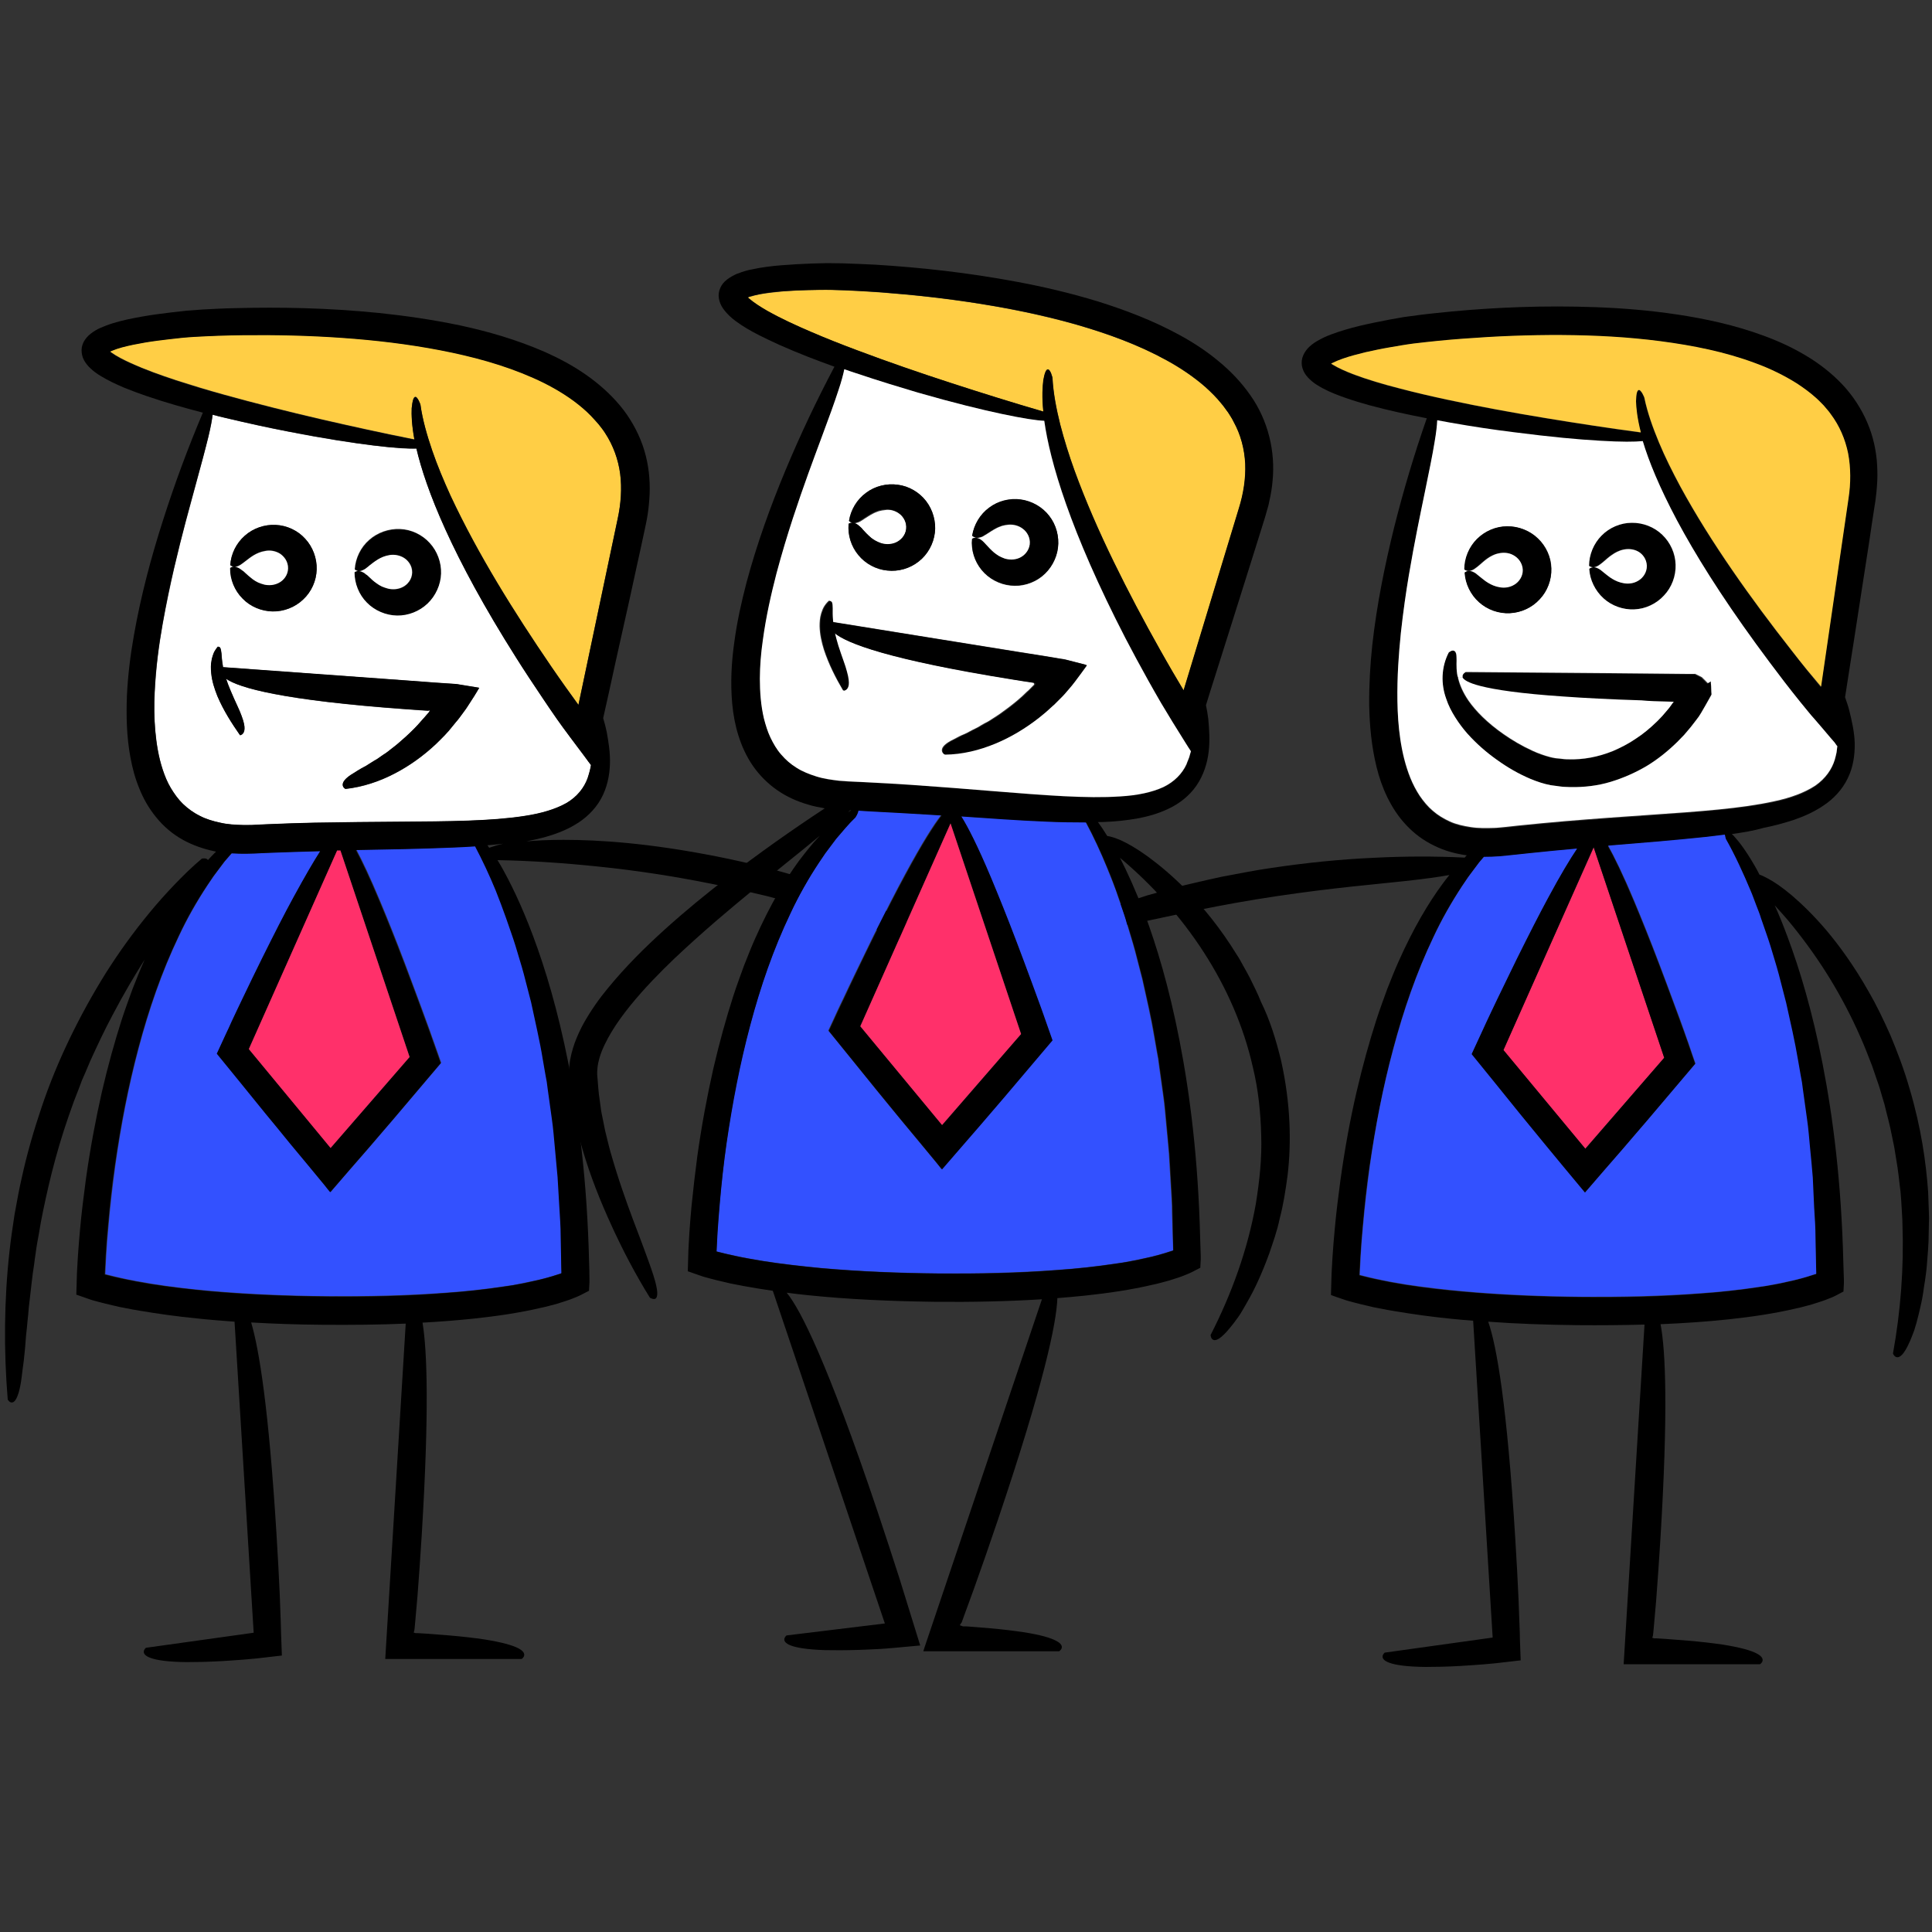 <?xml version="1.0" encoding="utf-8"?>
<!-- Generator: Adobe Illustrator 24.2.3, SVG Export Plug-In . SVG Version: 6.00 Build 0)  -->
<svg version="1.1" id="yellow_man" xmlns="http://www.w3.org/2000/svg" xmlns:xlink="http://www.w3.org/1999/xlink" x="0px" y="0px"
	 viewBox="0 0 1000 1000" style="enable-background:new 0 0 1000 1000;" xml:space="preserve">
<rect x="0" y="0" width="1000" height="1000" fill="#333333" stroke="none"/>
<style type="text/css">
	.st0{fill:#FF306A;}
	.st1{fill:#3351FF;}
	.st2{fill:#FFFFFF;}
	.st3{fill:#FFCE45;}
</style>
<g>
	<g>
		<g id="XMLID_16_">
			<g>
				<path d="M885.5,354l0.1,1.4l0.1,2.7l0.1,1.3c-0.3,0.6-0.7,1.3-1,1.9l-2.2,3.9l-2.2,3.8c-0.4,0.6-0.8,1.3-1.2,1.9l-1.2,1.6
					c-1,1.3-1.9,2.8-3.1,4l-3.3,3.9l-3.5,3.6c-4.8,4.7-10.1,8.9-15.9,12.5c-5.8,3.5-12.1,6.3-18.7,8.2c-6.6,2-13.6,2.8-20.6,2.7
					l-2.6-0.1c-0.9,0-1.8-0.1-2.6-0.2l-5.2-0.7c-3.7-0.7-7.2-1.9-10.3-3.2c-6.4-2.7-12.1-6.1-17.6-10c-5.4-3.9-10.5-8.3-15.1-13.4
					c-2.3-2.6-4.4-5.3-6.3-8.4c-1.9-3-3.6-6.3-4.8-9.9c-1.2-3.6-1.9-7.6-1.8-11.8c0.1-4.1,1.3-8.3,3.2-12c0,0,0.5-0.4,1.1-0.7
					c0.6-0.3,1.4-0.4,1.9,0c0.6,0.4,0.9,1.4,1,3.2c0,0.9,0.1,2.1,0,3.5c0.1,1.4,0.1,3.1,0.3,5c0.1,0.7,0.2,1.5,0.4,2.3
					c0.8,3.4,2.3,7.4,5.4,11.8c3.7,5.4,9.6,11.4,18.2,17.4c4.3,3,9.3,6,15,8.6c2.8,1.3,5.9,2.4,8.9,3.2c0.8,0.2,1.5,0.4,2.3,0.5
					c0.7,0.1,1.6,0.2,2.5,0.3c0.9,0.1,1.7,0.2,2.6,0.3c0.9,0.1,1.8,0,2.6,0.1c7.1,0.1,14.9-1.2,22.7-4.3c3.9-1.7,7.9-3.6,11.7-6.3
					c3.9-2.5,7.6-5.6,11.2-9.1c0.9-0.9,1.8-1.8,2.6-2.7c0.8-0.9,1.6-1.9,2.4-2.8c0.8-0.9,1.6-1.8,2.2-2.8l1-1.4l0.1-0.1l0,0l0,0
					c0,0,0,0,0,0c0,0,0.1,0,0.1-0.1c0,0,0.1-0.1,0.1-0.1c0,0,0-0.1-0.1-0.1l0,0c-0.1,0,0.2,0-0.6,0c-1.1,0-2.2-0.1-3.3-0.1
					c-4.4-0.1-8.6-0.3-12.6-0.4c-16.1-0.5-29.5-1.2-40.6-2c-22.2-1.6-35.2-3.5-42.7-5.4c-6.7-1.7-9-3.4-9.5-4.7
					c-0.6-1.6,1.6-2.7,1.6-2.7l74.2,0.6l40.6,0.4l2.3,0l1.2,0c0.2,0,0.4,0,0.5,0l0.4,0.2c1,0.5,2.1,1,3,1.5l3.1,3.1
					c0.1-0.1,0.1-0.1,0.1-0.1c0,0-0.1,0.1-0.1,0.1c0.2-0.1,0.7-0.3,1.6-0.9v0.1l0,0.2l0,0.3L885.5,354z"/>
				<path class="st0" d="M824.9,438.6l36.5,108.9l-40.9,47.1l-42.4-51.1L824.9,438.6C824.9,438.6,824.9,438.6,824.9,438.6z"/>
				<path d="M824.5,293.6c-1.2,0-2.1-0.7-2.1-0.7c0-5.8,2.4-11.6,6.5-15.7c4.1-4.1,9.8-6.6,15.6-6.6c5.8-0.1,11.6,2.2,15.8,6.2
					c4.2,4,6.7,9.7,6.9,15.5c0.2,5.8-2,11.7-6,15.9c-3.9,4.3-9.6,6.9-15.4,7.2c-5.8,0.3-11.7-1.8-16-5.7c-4.3-3.8-7.1-9.5-7.4-15.3
					C822.5,294.4,823.3,293.7,824.5,293.6z M827.2,294.3c0.4,0.2,0.9,0.5,1.4,0.9c0.5,0.4,1.1,0.8,1.6,1.3c1.2,0.9,2.5,2.1,4.2,3.1
					c0.8,0.5,1.8,1,2.8,1.4c1,0.4,2.1,0.7,3.3,0.9c2.3,0.4,5.1,0.1,7.5-1.4c2.3-1.4,4.4-4.2,4.3-7.7c-0.1-3.5-2.3-6.2-4.8-7.5
					c-2.5-1.3-5.2-1.5-7.5-0.9c-1.2,0.3-2.2,0.7-3.2,1.1c-1,0.5-1.9,1-2.7,1.6c-1.6,1.1-2.9,2.3-4.1,3.3c-0.5,0.5-1,1-1.6,1.3
					c-0.5,0.4-0.9,0.7-1.4,1c-0.9,0.5-1.7,0.8-2.4,0.8C825.5,293.6,826.3,293.8,827.2,294.3z"/>
				<path d="M892.6,432.3c0,0,0-0.1,0-0.1c-3.3,0.4-6.7,0.8-10,1.2c-16.9,1.8-33.7,3.1-50.4,4.5c3.3,5.8,7.7,14.8,13.6,28.9
					c3.7,8.9,8.1,19.7,13.1,32.9c2.5,6.6,5.2,13.8,8.1,21.7c1.4,3.9,2.9,8,4.5,12.3c0.8,2.1,1.5,4.3,2.3,6.5
					c1.2,3.4,2.4,6.9,3.6,10.5c-7.7,9.1-16,18.9-25,29.5c-4.1,4.8-8.3,9.7-12.7,14.8c-6.3,7.2-12.7,14.7-19.5,22.5
					c-1-1.2-2-2.4-3-3.6c-6.2-7.5-12.1-14.7-17.9-21.6c-4.4-5.4-8.6-10.5-12.7-15.5c-9.1-11.2-17.4-21.5-25.1-31
					c1.6-3.5,3.2-7,4.8-10.4c1-2.1,2-4.2,2.9-6.3c1.9-4.1,3.8-8,5.6-11.8c3.6-7.6,7-14.5,10.1-20.8c6.3-12.7,11.6-23.1,16.2-31.6
					c6.4-11.9,11.3-20.1,15-25.5c-8.3,0.7-16.5,1.5-24.7,2.4l-7.5,0.8l-3.8,0.4l-4.1,0.4c-2.6,0.2-5.3,0.3-8.1,0.3
					c-0.8,0.9-1.6,1.9-2.4,2.8l-4.5,6c-0.8,1-1.5,2-2.2,3.1l-2.1,3.1c-5.6,8.4-10.6,17.2-14.9,26.5c-8.8,18.4-15.5,37.9-20.8,57.9
					c-5.3,19.9-9.2,40.3-12.2,60.8c-1.5,10.3-2.6,20.6-3.5,30.9c-0.5,5.1-0.8,10.3-1.2,15.5l-0.4,7.7l-0.1,2.1l1.6,0.4
					c2.4,0.6,4.8,1.2,7.2,1.7c2.4,0.5,4.9,1,7.4,1.5l7.5,1.3c10,1.6,20.1,2.7,30.2,3.6c20.3,1.8,40.7,2.6,61.2,2.8
					c20.5,0.2,40.9-0.2,61.2-1.8c10.1-0.7,20.2-1.8,30.2-3.3c2.5-0.4,5-0.8,7.4-1.2c2.5-0.4,4.9-0.9,7.3-1.5c4.8-1,9.6-2.3,14.1-3.8
					l0.7-0.2l0.1,0l0.2-0.1l-0.1-3.8l-0.3-15.3c0-5.1-0.4-10.2-0.7-15.3l-0.9-15.3c-0.4-5.1-1-10.1-1.4-15.2l-0.7-7.6l-0.4-3.8
					l-0.5-3.8l-2.1-15.1l-0.5-3.8l-0.7-3.8l-1.3-7.5c-1.6-10-4-19.9-6.2-29.9l-3.8-14.7c-1.3-4.9-2.9-9.7-4.3-14.6
					c-0.7-2.4-1.6-4.8-2.4-7.2l-2.5-7.2c-0.8-2.4-1.8-4.7-2.6-7.1c-0.9-2.3-1.8-4.7-2.7-7c-3.8-9.3-8.1-18.5-12.9-27
					C893.1,434.4,892.8,433.4,892.6,432.3z M896.4,431.7c0.4,0.4,0.8,0.7,1.2,1.2c2.5,2.7,6.2,7.5,10.9,15.7
					c0.7,1.3,1.5,2.6,2.2,4.1c1.2,0.4,2.7,1.1,4.5,2.1c3.2,1.7,7.2,4.4,12.3,8.7c5,4.3,11.1,10.1,17.9,18.1
					c6.8,8.1,14.3,18.4,21.9,31.8c3.9,6.7,7.5,14.2,11.2,22.5c3.5,8.4,7,17.5,9.9,27.6c6,20.2,8.5,38.1,9.6,53.4
					c0.1,3.8,0.3,7.5,0.4,11c0.1,1.8,0.1,3.5,0,5.1c0,1.7-0.1,3.3-0.1,4.9c0,6.4-0.6,12.2-1,17.4c-0.2,2.6-0.6,5.1-0.9,7.4
					c-0.4,2.3-0.7,4.5-1,6.6c-0.6,4.2-1.6,7.8-2.3,11c-0.8,3.2-1.5,5.9-2.3,8.3c-0.9,2.3-1.6,4.3-2.4,6c-2.9,6.6-5.1,8.1-6.5,7.9
					c-1.4-0.1-2.1-1.9-2.1-1.9c4-22.1,5.7-44.6,4.9-67c0-2.8-0.3-5.6-0.4-8.4c-0.2-2.8-0.3-5.6-0.6-8.4c-0.7-5.6-1.2-11.1-2.2-16.6
					c-0.5-2.7-0.8-5.5-1.4-8.2l-1.7-8.2c-0.6-2.7-1.3-5.4-2-8.1l-1-4.1l-1.2-4c-0.8-2.7-1.5-5.4-2.5-8l-2.7-7.9
					c-2-5.2-4-10.4-6.3-15.5c-4.5-10.2-9.7-20.1-15.5-29.6c-5.8-9.5-12.3-18.6-19.3-27.3c-3-3.7-6.1-7.2-9.3-10.7
					c2.2,4.9,4.4,10.3,6.7,16.5c6.2,16.6,12.7,38,18.1,65.7c5.4,27.6,9.7,61.5,10.7,102.4c0.1,3.1,0.2,6.1,0.3,9.3
					c0,0.6,0,1.2,0,1.8l-0.1,1.8l-0.1,1.8l0,0.4c0,0.1,0,0.3-0.2,0.3l-0.8,0.4c-2.1,1.1-4.3,2.4-6.5,3.1c-2.6,1.1-3.5,1.3-4.9,1.8
					c-1.4,0.5-2.7,0.8-4.1,1.3c-1.4,0.4-2.7,0.7-4.1,1.1c-1.4,0.4-2.8,0.7-4.2,1c-11.1,2.6-22.7,4.3-34.8,5.6
					c-11.3,1.2-23,2-35.1,2.5c2.6,13.7,4,44.5-0.1,111.6c-0.7,11.7-1.5,22.2-2.2,31.7c-0.4,4.8-0.8,9.3-1.2,13.6
					c-0.5,5.9-0.5,4.2-0.8,5.4c0.2,0.1,0.6,0.2,1,0.3c0.1,0,0.1,0,0.2,0l0.8,0c0.6,0,1.1,0.1,1.7,0.1c1.1,0.1,2.2,0.1,3.2,0.2
					c4.2,0.3,8.1,0.6,11.6,0.9c7.1,0.6,12.9,1.3,17.7,2c9.6,1.5,14.9,3.1,17.8,4.6c5.8,3,1.8,5.6,1.8,5.6h-70.6l10.8-175.8
					c-11.3,0.3-22.9,0.4-34.9,0.3c-16-0.2-31.3-0.7-46-1.8c4.4,12.7,9.7,42.9,14,112.2c0.7,11.6,1.3,22.1,1.7,31.6
					c0.2,4.8,0.3,9.3,0.5,13.5c0.1,2.4,0.2,4.8,0.2,7.1c0.1,3.7,0.3,7.4,0.4,10.9c-4.5,0.5-8.8,1-13,1.5c-2.3,0.2-4.5,0.4-6.6,0.6
					c-4.2,0.3-8.1,0.6-11.7,0.8c-7.2,0.4-13.1,0.5-18,0.5c-9.8-0.1-15.4-1-18.5-2.1c-6.3-2.2-2.6-5.3-2.6-5.3l55.9-7.8l-10.1-164
					c-3.8-0.3-7.6-0.6-11.3-1c-10.2-1-20.1-2.4-29.6-4c-2.4-0.4-4.7-0.8-7.1-1.3c-2.3-0.4-4.7-0.9-7-1.5c-2.3-0.5-4.6-1.1-6.9-1.7
					l-2.6-0.7c-1-0.3-2.1-0.6-3.1-1c-2-0.7-4-1.3-6-2.1c0.1-2.3,0.1-4.7,0.2-7c0-1.2,0.1-2.3,0.1-3.5l0.1-2.1
					c0.1-2.4,0.3-4.8,0.4-7.1c0.3-4.7,0.7-9.3,1.1-13.8c0.8-9,1.9-17.6,3-25.9c2.3-16.6,5.1-31.7,8.3-45.5
					c3.2-13.8,6.7-26.3,10.3-37.5c1.8-5.6,3.8-10.9,5.6-15.9c2-5,3.8-9.7,5.8-14.1c7.8-17.6,15.7-30.7,22.7-40.2
					c1.2-1.7,2.5-3.3,3.7-4.8c-5.4,1-12.7,2-22.6,3.1c-15.3,1.7-37,3.4-67.1,7.9c-30.1,4.5-51.1,9.5-66.2,12.6
					c-3.8,0.9-7.1,1.6-10.2,2.2c-3.1,0.6-5.8,1-8.2,1.5c-4.8,0.9-8.5,1.4-11.3,1.5c-5.6,0.2-7.6-1-8.3-2.3c-0.6-1.2,0.2-2.6,0.2-2.6
					l12.4-4.8c2.1-0.8,4.1-1.6,6.2-2.4l6.3-2.1l12.6-4.1l12.7-3.5c2.1-0.6,4.3-1.2,6.4-1.7l6.4-1.5c4.3-1,8.6-2,12.9-2.9
					c8.7-1.6,17.3-3.4,26-4.6c17.4-2.6,34.9-4.4,52.4-5.2c15.7-0.8,31.4-0.9,47.3-0.1c0.4-0.4,0.7-0.8,1.1-1.2c0,0,0,0-0.1,0
					c-5.7-0.8-11.4-2.3-16.8-5c-5.4-2.6-10.3-6.2-14.4-10.6c-4.1-4.3-7.3-9.3-9.8-14.4c-2.5-5.1-4.3-10.4-5.6-15.7
					c-2.6-10.6-3.6-21.3-3.8-31.9c-0.1-10.6,0.5-21,1.6-31.3c2.3-20.7,6.4-40.9,11.3-60.8c4.8-19.1,10.4-37.9,16.9-56.5
					c-9.2-1.8-19.2-3.9-29.9-6.8c-3.8-1.1-7.7-2.2-11.7-3.6c-4-1.4-8.1-2.9-12.4-5.2c-1.1-0.6-2.1-1.2-3.2-1.9
					c-1.4-0.9-3-2.2-4.3-3.6c-1.3-1.4-2.3-3-2.8-4.7c-0.6-1.7-0.6-3.7-0.1-5.5c0.5-1.8,1.5-3.4,2.8-4.9c1.3-1.4,3-2.7,4.7-3.7
					l1.1-0.6l0.9-0.5c0.6-0.3,1.2-0.6,1.8-0.9c1.2-0.6,2.4-1,3.6-1.5c4.8-1.8,9.7-3.2,14.6-4.4c5-1.2,10-2.2,15.2-3.2
					c2.6-0.5,5.2-0.9,7.9-1.4c2.8-0.4,5.4-0.7,8.2-1.1c5.4-0.7,11-1.2,16.7-1.8c22.7-2.1,47.5-3.2,74.5-2.2
					c13.5,0.5,27.5,1.6,42.1,3.8c14.5,2.2,29.6,5.4,44.8,11c7.6,2.8,15,6.2,21.8,10.3c6.9,4.1,13.3,9.1,18.7,14.8
					c5.5,5.8,9.9,12.6,13,19.8c3.1,7.2,4.7,14.8,5.1,22.1c0.2,3.7,0.2,7.3-0.1,10.8c-0.1,1.8-0.3,3.5-0.5,5.2
					c-0.2,1.7-0.4,3.5-0.7,5c-1,6.3-1.9,12.5-2.8,18.6c-1.9,12.1-3.7,23.8-5.4,34.9c-1.7,11.2-3.4,21.9-5,32.1
					c-0.7,4.6-1.4,9.1-2.1,13.5c0.8,2.3,1.6,4.5,2.2,6.9c1.3,5.4,2.6,10.8,2.8,16.8c0.1,5.9-0.7,12.3-3.6,18.2
					c-2.8,5.9-7.5,10.8-12.5,14.1c-5,3.4-10.3,5.7-15.5,7.5c-5.2,1.7-10.4,3.1-15.6,4.1C907.7,430,902.1,430.9,896.4,431.7z
					 M956.5,234.8c-1.5-7.5-4.5-14.5-9.1-20.5c-1.1-1.6-2.4-2.9-3.6-4.4c-1.4-1.4-2.7-2.8-4.2-4.1c-2.9-2.6-6.1-5-9.4-7.1
					c-6.7-4.3-14.1-7.8-21.9-10.7c-15.5-5.7-32.1-9.1-48.9-11.3c-16.8-2.2-33.9-3-51-3.2c-17.1-0.1-34.2,0.6-51.3,1.9
					c-8.5,0.7-17.1,1.5-25.5,2.5c-4,0.5-8.3,1.2-12.5,2c-4.2,0.7-8.3,1.6-12.4,2.5c-4,0.9-8,2-11.7,3.3c-1.8,0.6-3.6,1.3-5.1,2.1
					l-1,0.5l0.8,0.5c2.9,1.8,6.6,3.4,10.4,4.9c7.6,2.9,15.8,5.3,24.1,7.4c8.2,2.1,16.6,4.1,25,5.9c16.8,3.6,33.8,6.7,50.8,9.5
					c16.3,2.7,32.8,5.2,49.2,7.4c-1.9-7.5-2.4-12.8-2.5-16.1c0.1-4.1,0.7-5.5,1.3-5.8c0.7-0.3,1.4,0.7,2,1.7c0.6,1,1,2.1,1,2.1
					c1.6,7.8,4.4,15.6,7.6,23.3c3.2,7.7,7,15.3,11,22.7c8.1,14.9,17.3,29.4,27,43.5c9.7,14.1,20,27.9,30.6,41.4
					c2.7,3.4,5.3,6.7,8,10.1l7.2,8.9l14.2-97.4C957.9,250.2,958,242.3,956.5,234.8z M951,386.2l-0.3-0.3l-1.1-1.2l-2.1-2.4
					c-2.7-3.2-5.5-6.4-8.1-9.5c-1.3-1.6-2.6-3.2-4-4.7c-1.2-1.5-2.4-2.9-3.6-4.4c-2.8-3.5-5.6-7-8.2-10.4
					c-5.3-6.8-10.2-13.4-14.8-19.8c-18.4-25.3-31.5-46.5-40.8-63.8c-9.3-17.4-14.7-30.9-17.7-41c-4,0.4-11,0.5-22.4-0.2
					c-10.6-0.6-24.9-1.9-44.4-4.4c-9.7-1.3-20.7-2.9-33.1-5c-2.1-0.4-4.3-0.8-6.5-1.2c-0.1,2.6-0.5,6.2-1.4,11.5
					c-1,6.2-2.7,14.5-5,25.7c-2.3,11.2-5.3,25.3-8.3,43.1c-1.5,8.9-3,18.7-4.1,29.6c-1.2,10.8-2,22.7-1.8,35.5
					c0.1,6.4,0.6,13,1.5,19.7c1,6.7,2.5,13.6,5.2,20c1.3,3.2,2.9,6.4,4.8,9.2c1.9,2.9,4.1,5.6,6.8,7.8c2.6,2.2,5.6,4.1,8.9,5.6
					c3.3,1.5,7,2.3,10.9,2.9c3.9,0.6,7.9,0.6,11.9,0.4c1-0.1,2-0.2,3-0.2c1-0.1,2-0.1,3.1-0.3c2.1-0.2,4.3-0.5,6.4-0.7
					c8.4-0.9,16.5-1.6,24.3-2.3c15.6-1.3,29.9-2.3,43.1-3.2c26.3-1.9,48.1-3.4,65.2-7.1c8.6-1.8,15.8-4.5,21.2-8.1
					c5.3-3.7,8.6-8.5,10.1-13.5c0.3-1.3,0.6-2.5,0.9-3.7C950.8,388.3,950.9,387.3,951,386.2z M861.4,547.5l-36.5-108.9
					c0,0-0.1,0-0.1,0l-46.6,104.9l42.4,51.1L861.4,547.5z"/>
				<path class="st1" d="M940,655.5l0.1,3.8l-0.2,0.1l-0.1,0l-0.7,0.2c-4.5,1.5-9.2,2.8-14.1,3.8c-2.4,0.6-4.9,1-7.3,1.5
					c-2.5,0.5-4.9,0.9-7.4,1.2c-9.9,1.5-20,2.6-30.2,3.3c-20.3,1.5-40.7,1.9-61.2,1.8c-20.5-0.2-40.9-1-61.2-2.8
					c-10.1-0.9-20.2-2.1-30.2-3.6l-7.5-1.3c-2.5-0.5-4.9-0.9-7.4-1.5c-2.5-0.5-4.9-1.1-7.2-1.7l-1.6-0.4l0.1-2.1l0.4-7.7
					c0.3-5.2,0.7-10.3,1.2-15.5c0.9-10.3,2.1-20.6,3.5-30.9c2.9-20.5,6.8-40.9,12.2-60.8c5.3-19.9,12-39.5,20.8-57.9
					c4.3-9.2,9.4-18.1,14.9-26.5l2.1-3.1c0.7-1,1.4-2.1,2.2-3.1l4.5-6c0.8-0.9,1.6-1.9,2.4-2.8c2.7,0,5.4-0.1,8.1-0.3l4.1-0.4
					l3.8-0.4l7.5-0.8c8.2-0.9,16.5-1.6,24.7-2.4c-3.7,5.5-8.6,13.6-15,25.5c-4.6,8.5-9.9,18.9-16.2,31.6
					c-3.1,6.3-6.5,13.3-10.1,20.8c-1.8,3.8-3.7,7.7-5.6,11.8c-1,2.1-1.9,4.1-2.9,6.3c-1.6,3.4-3.2,6.9-4.8,10.4
					c7.7,9.5,16.1,19.8,25.1,31c4.1,5,8.3,10.1,12.7,15.5c5.7,6.9,11.7,14.2,17.9,21.6c1,1.2,2,2.4,3,3.6
					c6.7-7.8,13.2-15.3,19.5-22.5c4.4-5.1,8.6-10.1,12.7-14.8c9-10.6,17.3-20.4,25-29.5c-1.2-3.6-2.5-7-3.6-10.5
					c-0.8-2.2-1.6-4.4-2.3-6.5c-1.5-4.3-3-8.3-4.5-12.3c-2.9-7.9-5.6-15.1-8.1-21.7c-5-13.2-9.4-24.1-13.1-32.9
					c-5.9-14.1-10.4-23.2-13.6-28.9c16.7-1.4,33.5-2.7,50.4-4.5c3.3-0.4,6.7-0.8,10-1.2c0,0,0,0.1,0,0.1c0.2,1.1,0.5,2.1,0.5,2.1
					c4.8,8.5,9,17.7,12.9,27c1,2.3,1.8,4.7,2.7,7c0.9,2.4,1.9,4.7,2.6,7.1l2.5,7.2c0.8,2.4,1.7,4.8,2.4,7.2c1.4,4.8,3,9.7,4.3,14.6
					l3.8,14.7c2.2,9.9,4.5,19.8,6.2,29.9l1.3,7.5l0.7,3.8l0.5,3.8l2.1,15.1l0.5,3.8l0.4,3.8l0.7,7.6c0.5,5.1,1,10.1,1.4,15.2
					L939,625c0.3,5.1,0.7,10.2,0.7,15.3L940,655.5z"/>
				<path class="st2" d="M862.3,363.1c1.1,0,2.2,0.1,3.3,0.1c0.8,0,0.5,0,0.6,0l0,0c0.1,0,0.1,0.1,0.1,0.1c0,0,0,0.1-0.1,0.1
					c0,0-0.1,0.1-0.1,0.1c0,0,0,0,0,0l0,0l0,0l-0.1,0.1l-1,1.4c-0.7,1-1.4,1.9-2.2,2.8c-0.8,0.9-1.6,1.9-2.4,2.8
					c-0.9,0.9-1.7,1.8-2.6,2.7c-3.6,3.5-7.3,6.6-11.2,9.1c-3.8,2.6-7.8,4.6-11.7,6.3c-7.9,3.2-15.6,4.5-22.7,4.3
					c-0.9,0-1.8,0-2.6-0.1c-0.9-0.1-1.7-0.2-2.6-0.3c-0.8-0.1-1.8-0.1-2.5-0.3c-0.7-0.1-1.5-0.3-2.3-0.5c-3-0.8-6.1-1.9-8.9-3.2
					c-5.7-2.6-10.7-5.6-15-8.6c-8.6-6-14.5-12.1-18.2-17.4c-3-4.4-4.6-8.4-5.4-11.8l2.2-0.4c0.5,1.3,2.8,3,9.5,4.7
					c7.5,1.9,20.5,3.9,42.7,5.4c11.1,0.8,24.5,1.5,40.6,2C853.7,362.9,857.9,363,862.3,363.1z"/>
				<path class="st2" d="M758.2,294.8c0,0,0.9,0.8,2.2,0.7v0c-1.3,0-2.2,0.8-2.2,0.8c0.3,5.8,3.1,11.4,7.4,15.3
					c4.3,3.9,10.2,6,16,5.7c5.8-0.2,11.5-2.9,15.4-7.2c4-4.2,6.2-10.1,6-15.9c-0.1-5.8-2.7-11.5-6.9-15.5c-4.1-4-10-6.3-15.8-6.2
					c-5.8,0-11.6,2.5-15.6,6.6C760.6,283.2,758.1,289,758.2,294.8z M754.2,348.7c-0.3-1.9-0.3-3.6-0.3-5c0.1-1.4,0-2.6,0-3.5
					c0-1.8-0.4-2.8-1-3.2c-0.6-0.4-1.3-0.3-1.9,0c-0.6,0.3-1.1,0.7-1.1,0.7c-1.9,3.6-3,7.8-3.2,12c-0.2,4.1,0.5,8.2,1.8,11.8
					c1.2,3.7,2.9,6.9,4.8,9.9c1.9,3,4,5.8,6.3,8.4c4.6,5.1,9.6,9.5,15.1,13.4c5.4,3.9,11.2,7.3,17.6,10c3.2,1.3,6.6,2.5,10.3,3.2
					l5.2,0.7c0.9,0.1,1.7,0.2,2.6,0.2l2.6,0.1c7,0.1,14-0.7,20.6-2.7c6.6-2,12.9-4.8,18.7-8.2c5.8-3.5,11.1-7.8,15.9-12.5l3.5-3.6
					l3.3-3.9c1.1-1.3,2-2.7,3.1-4l1.2-1.6c0.4-0.6,0.8-1.3,1.2-1.9l2.2-3.8l2.2-3.9c0.3-0.6,0.8-1.3,1-1.9l-0.1-1.3l-0.1-2.7
					l-0.1-1.4l0-0.7l0-0.3l0-0.2v-0.1c-1,0.5-1.4,0.8-1.6,0.9c0,0,0.1-0.1,0.1-0.1c0,0,0,0-0.1,0.1l-3.1-3.1c-0.9-0.5-2-1-3-1.5
					l-0.4-0.2c-0.1-0.1-0.4,0-0.5,0l-1.2,0l-2.3,0l-40.6-0.4l-74.2-0.6c0,0-2.1,1.1-1.6,2.7l-2.2,0.4
					C754.4,350.2,754.3,349.4,754.2,348.7z M950.7,385.9l0.3,0.3c-0.1,1-0.3,2.1-0.4,3.2c-0.2,1.2-0.6,2.5-0.9,3.7
					c-1.5,5-4.8,9.8-10.1,13.5c-5.5,3.6-12.7,6.3-21.2,8.1c-17.1,3.8-38.9,5.3-65.2,7.1c-13.2,0.9-27.5,1.9-43.1,3.2
					c-7.8,0.7-15.9,1.4-24.3,2.3c-2.1,0.2-4.2,0.5-6.4,0.7c-1.1,0.1-2.1,0.2-3.1,0.3c-1,0.1-2,0.2-3,0.2c-3.9,0.1-8,0.2-11.9-0.4
					c-3.9-0.6-7.6-1.4-10.9-2.9c-3.3-1.5-6.3-3.3-8.9-5.6c-2.6-2.2-4.8-4.9-6.8-7.8c-1.9-2.9-3.5-6-4.8-9.2
					c-2.6-6.5-4.2-13.3-5.2-20c-1-6.7-1.4-13.3-1.5-19.7c-0.2-12.8,0.7-24.6,1.8-35.5c1.2-10.8,2.6-20.7,4.1-29.6
					c3-17.8,6-31.9,8.3-43.1c2.3-11.2,4-19.5,5-25.7c0.9-5.2,1.3-8.9,1.4-11.5c2.2,0.4,4.4,0.8,6.5,1.2c12.4,2.2,23.4,3.8,33.1,5
					c19.4,2.5,33.8,3.8,44.4,4.4c11.5,0.7,18.4,0.6,22.4,0.2c3,10.1,8.5,23.7,17.7,41c9.3,17.4,22.4,38.5,40.8,63.8
					c4.6,6.3,9.5,12.9,14.8,19.8c2.6,3.4,5.4,6.9,8.2,10.4c1.2,1.5,2.4,2.9,3.6,4.4c1.3,1.6,2.6,3.2,4,4.7c2.7,3.1,5.4,6.3,8.1,9.5
					l2.1,2.4L950.7,385.9z M861.3,308.2c4-4.2,6.2-10.1,6-15.9c-0.1-5.8-2.7-11.5-6.9-15.5c-4.1-4-10-6.3-15.8-6.2
					c-5.8,0-11.6,2.5-15.6,6.6c-4.1,4.1-6.5,9.9-6.5,15.7c0,0,0.8,0.7,2.1,0.7c-1.2,0.1-2,0.8-2,0.8c0.3,5.8,3.1,11.4,7.4,15.3
					c4.3,3.9,10.2,6,16,5.7C851.7,315.2,857.4,312.5,861.3,308.2z"/>
				<path class="st2" d="M852.4,292.8c0.1,3.5-2,6.3-4.3,7.7c-2.4,1.5-5.1,1.8-7.5,1.4c-1.2-0.2-2.3-0.5-3.3-0.9
					c-1-0.4-2-0.9-2.8-1.4c-1.7-1-3-2.2-4.2-3.1c-0.6-0.5-1.1-0.9-1.6-1.3c-0.5-0.4-1-0.7-1.4-0.9c-0.9-0.5-1.7-0.7-2.4-0.7
					c0.7,0,1.5-0.3,2.4-0.8c0.4-0.3,0.9-0.6,1.4-1c0.5-0.4,1-0.8,1.6-1.3c1.2-1,2.4-2.2,4.1-3.3c0.8-0.6,1.7-1.1,2.7-1.6
					c1-0.5,2.1-0.9,3.2-1.1c2.3-0.5,5.1-0.4,7.5,0.9C850.1,286.6,852.3,289.3,852.4,292.8z"/>
				<path d="M802.9,294.3c0.2,5.8-2,11.7-6,15.9c-3.9,4.3-9.6,6.9-15.4,7.2c-5.8,0.3-11.7-1.8-16-5.7c-4.3-3.8-7.1-9.5-7.4-15.3
					c0,0,0.9-0.8,2.2-0.8c0,0,0,0,0.1,0c0.7,0,1.5,0.2,2.4,0.7c0.4,0.2,0.9,0.5,1.4,0.9c0.5,0.4,1.1,0.8,1.6,1.3
					c1.2,0.9,2.5,2.1,4.2,3.1c0.8,0.5,1.8,1,2.8,1.4c1,0.4,2.1,0.7,3.3,0.9c2.3,0.4,5.1,0.1,7.5-1.4c2.3-1.4,4.4-4.2,4.3-7.7
					c-0.1-3.5-2.3-6.2-4.8-7.5c-2.5-1.3-5.2-1.5-7.5-1c-1.2,0.3-2.2,0.7-3.3,1.1c-1,0.5-1.9,1-2.7,1.6c-1.6,1.2-2.9,2.3-4,3.3
					c-0.5,0.5-1,1-1.6,1.3c-0.5,0.4-0.9,0.7-1.4,1c-0.9,0.5-1.7,0.8-2.4,0.8c0,0,0,0-0.1,0c-1.3,0.1-2.2-0.7-2.2-0.7
					c0-5.8,2.4-11.6,6.5-15.7c4.1-4.1,9.8-6.6,15.6-6.6c5.8-0.1,11.6,2.2,15.8,6.2C800.2,282.7,802.8,288.5,802.9,294.3z"/>
				<path class="st2" d="M762.9,296.2c-0.9-0.5-1.7-0.7-2.4-0.7c0,0,0,0-0.1,0v0c0,0,0,0,0.1,0c0.7,0,1.5-0.3,2.4-0.8
					c0.4-0.3,0.9-0.6,1.4-1c0.5-0.4,1-0.8,1.6-1.3c1.2-1,2.4-2.2,4-3.3c0.8-0.6,1.7-1.1,2.7-1.6c1-0.5,2.1-0.9,3.3-1.1
					c2.3-0.5,5.1-0.4,7.5,1c2.4,1.3,4.6,3.9,4.8,7.5c0.1,3.5-2,6.3-4.3,7.7c-2.4,1.5-5.1,1.8-7.5,1.4c-1.2-0.2-2.3-0.5-3.3-0.9
					c-1-0.4-2-0.9-2.8-1.4c-1.7-1-3-2.2-4.2-3.1c-0.6-0.5-1.1-0.9-1.6-1.3C763.8,296.7,763.4,296.4,762.9,296.2z"/>
				<path class="st3" d="M935.3,346.7c-2.7-3.3-5.4-6.7-8-10.1c-10.6-13.5-20.9-27.3-30.6-41.4c-9.7-14.1-18.9-28.6-27-43.5
					c-4-7.5-7.8-15-11-22.7c-3.2-7.7-6-15.5-7.6-23.3c0,0-0.4-1-1-2.1c-0.6-1-1.4-2-2-1.7c-0.7,0.3-1.2,1.7-1.3,5.8
					c0.1,3.4,0.6,8.6,2.5,16.1c-16.4-2.2-32.8-4.7-49.2-7.4c-17-2.8-34-5.9-50.8-9.5c-8.4-1.8-16.7-3.7-25-5.9
					c-8.2-2.1-16.4-4.5-24.1-7.4c-3.8-1.5-7.5-3.1-10.4-4.9l-0.8-0.5l1-0.5c1.5-0.7,3.3-1.5,5.1-2.1c3.7-1.3,7.7-2.3,11.7-3.3
					c4.1-0.9,8.2-1.8,12.4-2.5c4.2-0.7,8.5-1.5,12.5-2c8.4-1,17-1.9,25.5-2.5c17.1-1.3,34.2-2,51.3-1.9c17.1,0.1,34.2,1,51,3.2
					c16.8,2.2,33.4,5.5,48.9,11.3c7.7,2.8,15.1,6.4,21.9,10.7c3.3,2.2,6.5,4.5,9.4,7.1c1.5,1.3,2.8,2.7,4.2,4.1
					c1.2,1.5,2.6,2.9,3.6,4.4c4.6,6.1,7.6,13.1,9.1,20.5c1.4,7.5,1.4,15.4,0.2,23.3l-14.2,97.4L935.3,346.7z"/>
			</g>
		</g>
	</g>
	<g>
		<g id="XMLID_17_">
			<g>
				<path class="st3" d="M321,245.2c0.9,7.6,0.4,15.4-1.3,23.3l-20.3,96.3l-6.7-9.3c-2.5-3.5-4.9-7-7.4-10.6
					c-9.7-14.2-19.1-28.6-27.9-43.3c-8.8-14.7-17-29.7-24.2-45.1c-3.5-7.7-6.8-15.5-9.5-23.4c-2.7-7.9-5-15.9-6.1-23.8
					c0,0-0.4-1.1-0.9-2.1c-0.5-1-1.3-2.1-1.9-1.8c-0.7,0.2-1.3,1.6-1.7,5.7c-0.1,3.4,0,8.6,1.4,16.3c-16.2-3.2-32.5-6.8-48.6-10.5
					c-16.8-3.9-33.5-8.1-50.1-12.7c-8.3-2.3-16.5-4.8-24.6-7.4c-8.1-2.7-16.1-5.5-23.5-8.9c-3.7-1.7-7.3-3.5-10.1-5.5l-0.7-0.6
					l1-0.4c1.6-0.7,3.4-1.2,5.3-1.8c3.8-1,7.8-1.8,11.9-2.5c4.1-0.7,8.3-1.2,12.5-1.7c4.2-0.5,8.5-0.9,12.6-1.2
					c8.5-0.5,17.1-0.8,25.6-0.9c17.1-0.2,34.3,0.2,51.3,1.4c17,1.2,34,3.2,50.7,6.4c16.6,3.2,33,7.6,48.1,14.3
					c7.5,3.3,14.7,7.3,21.1,12c3.2,2.4,6.2,4.9,8.9,7.7c1.4,1.4,2.6,2.9,3.9,4.3c1.1,1.5,2.4,3,3.4,4.6
					C317.4,230.5,320,237.7,321,245.2z"/>
				<path class="st1" d="M290.6,655.1l0.1,3.8l-0.2,0.1l-0.1,0.1l-0.7,0.2c-4.5,1.5-9.2,2.8-14.1,3.8c-2.4,0.5-4.9,1-7.3,1.5
					c-2.4,0.5-4.9,0.9-7.4,1.2c-9.9,1.5-20,2.6-30.2,3.3c-20.3,1.5-40.7,1.9-61.2,1.8c-20.5-0.2-40.9-1-61.2-2.8
					c-10.1-0.9-20.2-2.1-30.2-3.7l-7.4-1.3c-2.5-0.5-5-0.9-7.4-1.5c-2.4-0.5-4.9-1.1-7.2-1.7l-1.6-0.4l0.1-2.1l0.4-7.7
					c0.3-5.2,0.7-10.3,1.2-15.5c0.9-10.3,2.1-20.6,3.5-30.9c2.9-20.5,6.8-40.9,12.1-60.8c5.3-19.9,12-39.5,20.8-57.9
					c4.3-9.2,9.4-18.1,14.9-26.5l2.1-3.1c0.7-1,1.4-2.1,2.2-3.1l4.5-6c1.3-1.5,2.5-2.9,3.8-4.4c2.6,0.2,5.2,0.3,7.8,0.2l4.1-0.1
					l3.8-0.2l7.6-0.3c7.5-0.3,15-0.5,22.6-0.7c-3.5,5.4-8.1,13.1-13.9,24c-4.6,8.5-9.9,18.9-16.2,31.5c-3.1,6.4-6.5,13.3-10.1,20.8
					c-1.8,3.8-3.7,7.7-5.6,11.8c-1,2.1-1.9,4.1-2.9,6.3c-1.6,3.4-3.2,6.9-4.8,10.4c7.7,9.5,16.1,19.9,25.2,31
					c4.1,5,8.3,10.2,12.7,15.5c5.7,6.9,11.7,14.1,17.9,21.6c1,1.2,2,2.4,2.9,3.6c6.7-7.8,13.2-15.3,19.5-22.5
					c4.4-5.1,8.6-10.1,12.7-14.8c9-10.6,17.3-20.4,25-29.5c-1.2-3.5-2.5-7-3.7-10.5c-0.8-2.2-1.6-4.4-2.3-6.5
					c-1.6-4.3-3-8.3-4.5-12.3c-2.9-7.8-5.6-15.1-8.1-21.7c-5-13.2-9.4-24.1-13.1-32.9c-5.1-12.2-9.1-20.6-12.2-26.4
					c16.7-0.3,33.5-0.6,50.4-1.3c3.8-0.2,7.5-0.4,11.3-0.6c3.9,7.3,7.4,15.1,10.7,22.9c1,2.3,1.8,4.7,2.7,7c0.9,2.4,1.9,4.7,2.6,7.1
					l2.5,7.2c0.8,2.4,1.7,4.8,2.4,7.2c1.4,4.9,3,9.7,4.3,14.6l3.8,14.7c2.2,9.9,4.5,19.8,6.1,29.9l1.3,7.5l0.7,3.8l0.5,3.8l2.1,15.1
					l0.5,3.8l0.4,3.8l0.7,7.6c0.5,5.1,1,10.1,1.4,15.2l0.9,15.3c0.3,5.1,0.7,10.2,0.7,15.3L290.6,655.1z"/>
				<path d="M222.4,281.1c3.9,4.2,6.1,10.1,5.9,15.9c-0.2,5.8-2.8,11.5-7,15.5c-4.2,4-10,6.3-15.8,6.2c-5.8-0.1-11.6-2.5-15.6-6.7
					c-4.1-4.1-6.5-9.9-6.4-15.7c0,0,0.9-0.8,2.3-0.7c0.7,0,1.5,0.3,2.4,0.8c0.4,0.3,0.9,0.6,1.4,1c0.5,0.4,1,0.8,1.6,1.3
					c1.1,1,2.4,2.2,4,3.4c0.8,0.6,1.7,1.1,2.7,1.6c1,0.5,2.1,0.9,3.3,1.1c2.3,0.5,5.1,0.4,7.5-0.9c2.4-1.3,4.6-3.9,4.8-7.4
					c0.1-3.5-1.9-6.3-4.3-7.7c-2.4-1.5-5.1-1.8-7.4-1.4c-1.2,0.2-2.3,0.5-3.3,0.9c-1,0.4-2,0.9-2.8,1.4c-1.7,1-3,2.2-4.3,3.1
					c-0.6,0.5-1.1,0.9-1.6,1.3c-0.5,0.4-1,0.7-1.4,0.9c-0.9,0.5-1.7,0.7-2.4,0.7c-1.4,0-2.3-0.8-2.3-0.8c0.4-5.8,3.1-11.4,7.5-15.2
					c4.3-3.9,10.2-5.9,16-5.6C212.8,274.1,218.5,276.8,222.4,281.1z"/>
				<path class="st2" d="M220.8,370.1c-0.8,0.9-1.5,1.8-2.3,2.6c-0.8,0.8-1.5,1.7-2.2,2.5c-0.8,0.8-1.5,1.5-2.2,2.3
					c-2.9,2.9-5.7,5.4-8.3,7.6c-1.3,1.2-2.6,2.1-3.8,3c-0.6,0.5-1.2,0.9-1.8,1.4c-0.6,0.4-1.2,0.8-1.8,1.2c-1.2,0.8-2.2,1.5-3.3,2.3
					c-1.1,0.7-2.1,1.3-3,1.8c-1,0.6-1.8,1.2-2.7,1.7c-0.9,0.5-1.7,0.9-2.4,1.3c-1.5,0.9-2.8,1.8-3.9,2.4c-4.5,2.6-5.8,4.7-5.7,6.1
					c0,1.4,1.4,2.1,1.4,2.1c9-1,17.6-3.9,25.5-8c7.9-4.1,15-9.3,21.3-15.2c1.5-1.5,3.1-3,4.6-4.6l2.2-2.4c0.1-0.1,0.1-0.1,0.3-0.4
					l0.5-0.6l0.9-1.1l1.8-2.2c0.6-0.7,1.3-1.5,1.8-2.2l1.7-2.3c1.1-1.6,2.3-3.1,3.2-4.6l2.9-4.5l1.4-2.3l0.7-1.2l0.4-0.6l0.1-0.1
					c0,0-0.1,0-0.1,0l-0.3-0.1l-10.3-1.7c-0.8-0.2-1.9-0.2-2.9-0.3l-3-0.2l-6-0.4l-13.4-1l-96.5-7c0,0,0,0-0.1,0.1
					c0-0.3-0.1-0.5-0.1-0.8c-0.5-2.9-0.6-4.8-0.7-6.3c-0.2-1.4-0.3-2.5-0.7-3.1c-0.4-0.6-1.3-0.4-1.2-0.5c-0.3,0.3-0.6,0.6-0.7,0.9
					c-0.2,0.3-0.4,0.6-0.6,0.9c-0.4,0.6-0.7,1.2-0.9,1.7c-0.3,0.6-0.5,1.2-0.6,1.8c-0.2,0.6-0.3,1.2-0.4,1.7
					c-0.5,2.3-0.4,4.5-0.2,6.7c0.4,4.3,1.8,8.1,3.2,11.9c3.1,7.3,7.3,13.9,11.7,20.2c0,0,2.1-0.2,2.3-3.2c0.1-1.5-0.3-3.6-1.5-6.8
					c-1.1-3.2-3.3-7.3-5.7-13.1c-1-2.3-1.7-4.3-2.3-6.1c6.7,4.6,28.5,11.1,94,15.8c3.6,0.3,7.1,0.5,10.4,0.7l0.3,0c0,0,0,0,0,0h0
					l0,0l0,0c0,0,0.1,0,0.2-0.1c0.1,0,0.2,0,0.3-0.1c0,0,0.1,0,0.1,0.1c0,0.1,0.1,0.2-0.1,0.6l-0.1,0.1l0,0.1c0,0,0,0-0.1,0.1
					C221.6,369.2,221.2,369.6,220.8,370.1z M185.8,295.5c-1.4-0.1-2.3,0.7-2.3,0.7c0,5.8,2.3,11.6,6.4,15.7c4,4.1,9.8,6.6,15.6,6.7
					c5.8,0.1,11.6-2.2,15.8-6.2c4.2-4,6.8-9.7,7-15.5c0.2-5.8-2-11.7-5.9-15.9c-3.9-4.3-9.6-7-15.3-7.2c-5.8-0.3-11.7,1.8-16,5.6
					c-4.4,3.8-7.1,9.4-7.5,15.2C183.5,294.7,184.4,295.6,185.8,295.5L185.8,295.5z M305.6,395.6l0.3,0.4c-0.2,1-0.4,2.1-0.6,3.2
					c-0.3,1.2-0.7,2.4-1.1,3.7c-1.8,4.9-5.4,9.5-10.9,12.8c-5.7,3.2-13.1,5.4-21.7,6.7c-17.3,2.7-39.2,2.8-65.6,3
					c-13.2,0.1-27.6,0.2-43.2,0.5c-7.8,0.2-16,0.4-24.4,0.8c-2.1,0.1-4.3,0.2-6.4,0.3c-1.1,0.1-2.1,0.1-3.1,0.1c-1,0-2,0-3,0
					c-4-0.1-8-0.3-11.8-1.2c-3.8-0.8-7.5-1.9-10.7-3.6c-3.2-1.7-6.1-3.7-8.6-6.1c-2.5-2.4-4.5-5.3-6.3-8.2c-1.8-3-3.1-6.2-4.2-9.5
					c-2.2-6.6-3.3-13.6-3.9-20.3c-0.6-6.8-0.6-13.4-0.3-19.8c0.6-12.8,2.2-24.6,4.1-35.3c1.9-10.7,4-20.4,6-29.2
					c4.1-17.6,8-31.4,11-42.5c3-11,5.2-19.2,6.7-25.3c1.2-5.2,1.9-8.8,2.2-11.4c2.2,0.6,4.3,1.1,6.4,1.6c12.2,2.9,23.1,5.3,32.7,7.1
					c19.2,3.8,33.5,5.9,44,7.2c11.4,1.4,18.4,1.8,22.4,1.6c4.7,20.5,18.2,55.5,51.7,108.4c4.2,6.6,8.7,13.5,13.5,20.6
					c2.4,3.6,4.9,7.2,7.5,11c1.1,1.5,2.2,3.1,3.3,4.6c1.2,1.7,2.4,3.3,3.7,5c2.5,3.3,5,6.6,7.5,10l1.9,2.6L305.6,395.6z
					 M163.9,294.8c0.2-5.8-2-11.7-5.9-15.9c-3.9-4.3-9.5-7-15.3-7.2c-5.8-0.3-11.7,1.8-16,5.6c-4.3,3.8-7.1,9.4-7.5,15.2
					c0,0,0.7,0.7,2,0.8c-1.2,0-2,0.7-2,0.7c0,5.8,2.3,11.6,6.4,15.7c4,4.2,9.8,6.6,15.6,6.7c5.8,0.1,11.6-2.1,15.8-6.2
					C161.2,306.3,163.8,300.6,163.9,294.8z"/>
				<path d="M216.7,207.3c0.5,1,0.9,2.1,0.9,2.1c1.1,7.9,3.4,15.9,6.1,23.8c2.7,7.9,6,15.7,9.5,23.4c7.2,15.4,15.4,30.4,24.2,45.1
					c8.8,14.7,18.2,29.1,27.9,43.3c2.4,3.5,4.9,7.1,7.4,10.6l6.7,9.3l20.3-96.3c1.7-7.9,2.3-15.7,1.3-23.3c-1-7.5-3.6-14.7-7.8-21.1
					c-1-1.6-2.2-3.1-3.4-4.6c-1.3-1.4-2.5-2.9-3.9-4.3c-2.7-2.8-5.7-5.3-8.9-7.7c-6.4-4.7-13.6-8.7-21.1-12
					c-15.1-6.7-31.5-11.1-48.1-14.3c-16.6-3.2-33.6-5.2-50.7-6.4c-17-1.2-34.2-1.6-51.3-1.4c-8.6,0.1-17.1,0.4-25.6,0.9
					c-4,0.2-8.4,0.7-12.6,1.2c-4.2,0.5-8.4,1-12.5,1.7c-4.1,0.7-8.2,1.5-11.9,2.5c-1.9,0.5-3.7,1.1-5.3,1.8l-1,0.4l0.7,0.6
					c2.8,2,6.4,3.9,10.1,5.5c7.5,3.4,15.5,6.3,23.5,8.9c8.1,2.7,16.3,5.1,24.6,7.4c16.5,4.6,33.3,8.8,50.1,12.7
					c16.1,3.7,32.4,7.3,48.6,10.5c-1.4-7.6-1.6-12.9-1.4-16.3c0.4-4,1-5.5,1.7-5.7C215.4,205.2,216.1,206.3,216.7,207.3z
					 M477.7,482.8c4.9,4,5.6,6.3,5.1,7.6c-0.5,1.3-2.1,1.6-2.1,1.6l-13.6-5.6l-6.8-2.8l-6.9-2.5l-13.9-5l-14.1-4.4l-7.1-2.2
					l-7.1-1.9l-14.3-3.8c-9.6-2.2-19.2-4.6-28.9-6.4c-19.4-3.9-38.9-6.9-58.6-8.9c-17.3-1.8-34.7-3-51.9-3.3c0.6,1,1.2,2,1.8,3
					c4.7,8.3,10.5,19.9,16.7,36.5c6.2,16.6,12.7,38,18.2,65.7c5.4,27.6,9.7,61.5,10.7,102.4c0.1,3,0.2,6.1,0.2,9.2
					c0,0.6,0,1.2,0,1.8l-0.1,1.8l-0.1,1.8l0,0.4c0,0.1,0,0.3-0.2,0.4l-0.8,0.4c-2.1,1.1-4.3,2.3-6.5,3.1c-2.6,1.1-3.5,1.3-4.9,1.8
					c-1.4,0.5-2.7,0.8-4.1,1.3c-1.4,0.4-2.7,0.7-4.1,1.1c-1.4,0.4-2.8,0.7-4.2,1c-11.1,2.6-22.7,4.3-34.8,5.6
					c-8.6,0.9-17.5,1.6-26.6,2.1c2.4,14.6,3.5,45.5-0.4,109.7c-0.7,11.7-1.5,22.2-2.2,31.7c-0.4,4.8-0.8,9.3-1.2,13.6
					c-0.5,5.9-0.5,4.2-0.8,5.4c0.2,0.1,0.6,0.2,1,0.3c0.1,0,0.1,0,0.2,0l0.8,0c0.6,0,1.1,0.1,1.7,0.1c1.1,0.1,2.2,0.1,3.2,0.2
					c4.2,0.3,8.1,0.6,11.6,0.9c7.1,0.6,12.9,1.3,17.7,2c9.6,1.5,14.9,3.1,17.9,4.6c5.8,3,1.8,5.6,1.8,5.6h-70.6L210,685.1
					c-13.8,0.6-28.1,0.7-43,0.6c-12.7-0.1-25.1-0.5-37-1.2c4.2,14.2,9.1,44.8,13.1,109.3c0.7,11.6,1.3,22.1,1.7,31.6
					c0.2,4.7,0.3,9.3,0.5,13.5c0.1,2.4,0.1,4.8,0.2,7.1c0.1,3.8,0.3,7.4,0.4,10.9c-4.5,0.5-8.8,1-13,1.5c-2.3,0.2-4.5,0.4-6.6,0.6
					c-4.2,0.3-8.1,0.6-11.7,0.8c-7.2,0.4-13.1,0.5-18,0.5c-9.8-0.1-15.4-1-18.5-2.1c-6.3-2.2-2.6-5.3-2.6-5.3l55.8-7.8l-9.9-161
					c-6.7-0.5-13.2-1-19.6-1.7c-10.2-1-20.1-2.4-29.6-4c-2.4-0.4-4.7-0.8-7.1-1.3c-2.3-0.4-4.7-0.9-7-1.5c-2.3-0.5-4.6-1.1-6.9-1.7
					l-2.6-0.7c-1-0.3-2.1-0.6-3.1-1c-2-0.7-4-1.4-6-2.1c0.1-2.3,0.1-4.6,0.2-6.9c0-1.2,0.1-2.3,0.1-3.5l0.1-2.1
					c0.1-2.4,0.3-4.8,0.4-7.1c0.3-4.7,0.7-9.3,1.1-13.8c0.8-9,1.9-17.6,3-25.9c2.3-16.6,5.2-31.7,8.3-45.5
					c3.2-13.8,6.7-26.3,10.3-37.5c1.8-5.6,3.8-10.9,5.6-15.9c2-5,3.8-9.7,5.8-14.1c0.1-0.3,0.3-0.7,0.4-1
					c-5.1,8.1-10.8,17.6-16.7,28.9c-3.8,7.1-7.5,14.9-11.4,23.5c-0.9,2.2-1.9,4.4-2.8,6.6c-0.5,1.1-1,2.3-1.5,3.4
					c-0.4,1.2-0.9,2.3-1.3,3.5c-0.9,2.4-1.9,4.8-2.8,7.2c-0.9,2.5-1.8,5-2.7,7.6c-7.2,20.7-11.3,39-14.4,54.8c-0.7,4-1.3,7.8-2,11.4
					c-0.3,1.8-0.6,3.6-0.8,5.4c-0.3,1.7-0.5,3.4-0.7,5.1c-1.1,6.7-1.6,12.8-2.3,18.3c-0.4,2.8-0.6,5.4-0.8,7.9
					c-0.3,2.5-0.5,4.9-0.7,7.1c-0.6,4.5-0.7,8.5-1.1,12c-0.3,3.5-0.7,6.6-1.1,9.3c-0.3,2.7-0.6,4.9-0.9,6.9
					c-1.3,7.7-3.1,10-4.4,10.2c-1.4,0.3-2.4-1.5-2.4-1.5c-2.1-25.5-1.9-51.2,0.9-76.6c0.3-3.2,0.8-6.4,1.2-9.5
					c0.5-3.2,0.9-6.3,1.4-9.5c1.2-6.3,2.2-12.6,3.7-18.9c2.7-12.5,6.3-24.9,10.4-37c4.1-12.2,9-24,14.6-35.6
					c5.6-11.6,11.8-22.8,18.6-33.7c6.9-10.9,14.4-21.3,22.6-31.2c4.1-5,8.4-9.8,12.9-14.5s9.1-9.2,14.2-13.5c0,0,0.5-0.1,1.2-0.1
					c0.6,0,1.4,0.1,1.8,0.7c0,0,0.1,0.1,0.1,0.2c1.2-1.3,2.4-2.6,3.5-3.7c0.3-0.2,0.5-0.4,0.7-0.7c-0.3-0.1-0.6-0.1-0.9-0.2
					c-5.6-1.2-11.2-3.1-16.4-6c-5.2-2.9-9.9-6.9-13.6-11.5c-3.8-4.6-6.7-9.7-8.8-15c-2.2-5.3-3.6-10.7-4.6-16.1
					c-2-10.8-2.2-21.5-1.8-32c0.5-10.6,1.8-20.9,3.6-31.1c3.6-20.5,8.9-40.4,15.2-60c6-18.8,12.8-37.1,20.5-55.3
					c-9.1-2.4-18.9-5.1-29.4-8.7c-3.7-1.3-7.6-2.7-11.5-4.3c-3.9-1.7-7.9-3.5-12-6c-1-0.6-2.1-1.3-3.1-2.1c-1.3-1-2.9-2.4-4-3.8
					c-1.2-1.5-2.1-3.1-2.5-4.9c-0.4-1.8-0.4-3.7,0.2-5.4c0.6-1.8,1.7-3.3,3.1-4.7c1.4-1.3,3.2-2.5,4.9-3.4l1.1-0.5l1-0.4
					c0.6-0.3,1.2-0.5,1.9-0.8c1.2-0.5,2.5-0.9,3.7-1.3c4.9-1.5,9.8-2.5,14.9-3.4c5-0.9,10.2-1.6,15.4-2.2c2.6-0.3,5.3-0.6,8-0.9
					c2.9-0.2,5.5-0.4,8.2-0.6c5.5-0.3,11.1-0.6,16.8-0.7c22.8-0.6,47.7-0.2,74.5,2.5c13.4,1.4,27.4,3.4,41.8,6.4
					c14.4,3.1,29.2,7.3,44.1,13.8c7.4,3.3,14.5,7.1,21.1,11.7c6.6,4.6,12.6,9.9,17.7,16c5.1,6.1,9.1,13.2,11.7,20.5
					c2.6,7.4,3.7,15,3.7,22.4c0,3.7-0.3,7.3-0.7,10.8c-0.2,1.8-0.5,3.5-0.8,5.2c-0.3,1.7-0.7,3.4-1,4.9c-1.3,6.3-2.7,12.4-4,18.4
					c-2.6,12-5.1,23.5-7.6,34.5c-2.5,11-4.8,21.6-7,31.7c-1,4.5-2,9-3,13.4c0.7,2.3,1.3,4.6,1.8,7c1,5.4,1.9,11,1.7,16.9
					c-0.2,5.9-1.5,12.3-4.7,18c-3.2,5.7-8.2,10.3-13.4,13.3c-5.2,3.1-10.6,5-15.9,6.5c-3.1,0.8-6.2,1.5-9.3,2.1
					c5.3-0.5,11.6-0.8,19.4-0.8c18.1,0,43.8,1.6,79.2,8.6c35.4,7,59.7,15.8,76.4,22.8c4.1,1.9,7.8,3.6,11.1,5.2
					c3.3,1.6,6.2,3,8.6,4.6C471.7,478.4,475.2,480.8,477.7,482.8z M305.9,396l-0.3-0.4l-1-1.3l-1.9-2.6c-2.5-3.4-5-6.7-7.5-10
					c-1.2-1.7-2.4-3.3-3.7-5c-1.1-1.5-2.2-3.1-3.3-4.6c-2.6-3.7-5.1-7.4-7.5-11c-4.8-7.2-9.4-14-13.5-20.6
					c-33.5-52.9-46.9-87.8-51.7-108.4c-4,0.1-11-0.2-22.4-1.6c-10.5-1.3-24.8-3.5-44-7.2c-9.6-1.9-20.5-4.2-32.7-7.1
					c-2.1-0.5-4.2-1-6.4-1.6c-0.3,2.5-0.9,6.2-2.2,11.4c-1.4,6.1-3.7,14.2-6.7,25.3c-3,11-6.9,24.9-11,42.5
					c-2.1,8.8-4.1,18.5-6,29.2c-1.9,10.7-3.5,22.5-4.1,35.3c-0.3,6.4-0.3,13,0.3,19.8c0.6,6.7,1.7,13.7,3.9,20.3
					c1.1,3.3,2.4,6.5,4.2,9.5c1.8,3,3.8,5.8,6.3,8.2c2.5,2.4,5.3,4.5,8.6,6.1c3.2,1.7,6.9,2.8,10.7,3.6c3.8,0.9,7.9,1.1,11.8,1.2
					c1,0,2,0,3,0c1,0,2,0,3.1-0.1c2.1-0.1,4.3-0.2,6.4-0.3c8.5-0.4,16.6-0.6,24.4-0.8c15.6-0.3,30-0.4,43.2-0.5
					c26.4-0.2,48.3-0.3,65.6-3c8.7-1.3,16-3.5,21.7-6.7c5.6-3.3,9.1-7.9,10.9-12.8c0.4-1.3,0.8-2.5,1.1-3.7
					C305.5,398.1,305.7,397,305.9,396z M290.6,659l-0.1-3.8l-0.3-15.3c0-5.1-0.4-10.2-0.7-15.3l-0.9-15.3c-0.4-5.1-1-10.1-1.4-15.2
					l-0.7-7.6l-0.4-3.8l-0.5-3.8l-2.1-15.1l-0.5-3.8l-0.7-3.8l-1.3-7.5c-1.6-10-4-19.9-6.1-29.9l-3.8-14.7
					c-1.3-4.9-2.9-9.7-4.3-14.6c-0.7-2.4-1.6-4.8-2.4-7.2l-2.5-7.2c-0.8-2.4-1.8-4.7-2.6-7.1c-0.9-2.3-1.8-4.7-2.7-7
					c-3.2-7.8-6.8-15.5-10.7-22.9c-3.8,0.2-7.5,0.5-11.3,0.6c-16.9,0.7-33.7,1-50.4,1.3c3.1,5.8,7.1,14.2,12.2,26.4
					c3.7,8.8,8.1,19.7,13.1,32.9c2.5,6.6,5.2,13.8,8.1,21.7c1.4,3.9,2.9,8,4.5,12.3c0.8,2.1,1.5,4.3,2.3,6.5
					c1.2,3.4,2.4,6.9,3.7,10.5c-7.7,9.1-16,18.9-25,29.5c-4.1,4.8-8.3,9.7-12.7,14.8c-6.3,7.2-12.8,14.7-19.5,22.5
					c-1-1.2-2-2.4-2.9-3.6c-6.2-7.5-12.1-14.7-17.9-21.6c-4.4-5.4-8.6-10.6-12.7-15.5c-9.1-11.2-17.4-21.5-25.2-31
					c1.6-3.5,3.2-7,4.8-10.4c1-2.1,2-4.2,2.9-6.3c1.9-4.1,3.8-8,5.6-11.8c3.6-7.6,7-14.5,10.1-20.8c6.3-12.7,11.6-23.1,16.2-31.5
					c5.9-10.8,10.4-18.5,13.9-24c-7.5,0.2-15.1,0.4-22.6,0.7l-7.6,0.3l-3.8,0.2l-4.1,0.1c-2.6,0-5.1,0-7.8-0.2
					c-1.3,1.5-2.5,2.9-3.8,4.4l-4.5,6c-0.8,1-1.5,2-2.2,3.1l-2.1,3.1c-5.6,8.4-10.6,17.2-14.9,26.5c-8.8,18.4-15.5,37.9-20.8,57.9
					c-5.3,19.9-9.2,40.3-12.1,60.8c-1.5,10.3-2.6,20.6-3.5,30.9c-0.5,5.2-0.9,10.3-1.2,15.5l-0.4,7.7l-0.1,2.1l1.6,0.4
					c2.4,0.6,4.8,1.2,7.2,1.7c2.4,0.5,4.9,1,7.4,1.5l7.4,1.3c10,1.6,20.1,2.7,30.2,3.7c20.3,1.8,40.7,2.6,61.2,2.8
					c20.5,0.2,40.9-0.2,61.2-1.8c10.1-0.7,20.2-1.8,30.2-3.3c2.5-0.4,5-0.7,7.4-1.2c2.5-0.4,4.9-0.9,7.3-1.5c4.8-1,9.6-2.3,14.1-3.8
					l0.7-0.2l0.1-0.1L290.6,659z M256.6,437.7c1.1-0.3,2.4-0.7,3.9-1c-2.8,0.3-5.5,0.6-8.2,0.8c0.3,0.4,0.6,0.9,0.9,1.3
					C254.2,438.5,255.3,438.1,256.6,437.7z M212,547.1l-35.8-106.8c-0.6,0-1.2,0-1.7,0L128.8,543l42.4,51.1L212,547.1z"/>
				<path class="st0" d="M176.2,440.2L212,547.1l-40.9,47.1L128.8,543l45.7-102.8C175,440.3,175.6,440.2,176.2,440.2z"/>
				<path class="st2" d="M188.2,296.4c-0.9-0.5-1.7-0.8-2.4-0.8v0c0.7,0,1.5-0.2,2.4-0.7c0.5-0.2,0.9-0.5,1.4-0.9
					c0.5-0.4,1.1-0.8,1.6-1.3c1.2-0.9,2.5-2,4.3-3.1c0.8-0.5,1.8-1,2.8-1.4c1-0.4,2.1-0.7,3.3-0.9c2.3-0.4,5.1,0,7.4,1.4
					c2.3,1.4,4.4,4.2,4.3,7.7c-0.1,3.5-2.4,6.2-4.8,7.4c-2.5,1.3-5.2,1.4-7.5,0.9c-1.2-0.3-2.2-0.7-3.3-1.1c-1-0.5-1.9-1-2.7-1.6
					c-1.6-1.1-2.9-2.3-4-3.4c-0.5-0.5-1-1-1.6-1.3C189.1,297,188.6,296.6,188.2,296.4z"/>
				<path d="M121.5,293.3c0.7,0,1.5,0.3,2.4,0.8c0.4,0.3,0.9,0.6,1.4,1c0.5,0.4,1,0.9,1.6,1.3c1.2,1,2.4,2.2,4,3.4
					c0.8,0.6,1.7,1.1,2.7,1.6c1,0.5,2.1,0.9,3.2,1.1c2.3,0.5,5.1,0.4,7.5-0.9c2.4-1.3,4.7-3.9,4.8-7.4c0.1-3.5-1.9-6.3-4.3-7.8
					c-2.4-1.5-5.1-1.8-7.5-1.4c-1.2,0.2-2.3,0.5-3.3,0.9c-1,0.4-2,0.9-2.8,1.4c-1.7,1-3,2.2-4.3,3.1c-0.6,0.5-1.1,0.9-1.6,1.2
					c-0.5,0.4-1,0.7-1.4,0.9C123,293.1,122.2,293.3,121.5,293.3z M121.2,293.3c-1.2-0.1-2-0.8-2-0.8c0.3-5.8,3.1-11.4,7.5-15.2
					c4.3-3.9,10.2-5.9,16-5.6c5.8,0.3,11.5,2.9,15.3,7.2c3.9,4.2,6.1,10.1,5.9,15.9c-0.2,5.8-2.7,11.5-7,15.5
					c-4.2,4-10,6.3-15.8,6.2c-5.8-0.1-11.6-2.5-15.6-6.7c-4.1-4.1-6.5-9.9-6.4-15.7C119.2,294,120,293.3,121.2,293.3z"/>
				<path class="st2" d="M144.8,286.5c2.3,1.5,4.4,4.2,4.3,7.8c-0.1,3.5-2.4,6.2-4.8,7.4c-2.5,1.3-5.2,1.4-7.5,0.9
					c-1.2-0.3-2.2-0.7-3.2-1.1c-1-0.5-1.9-1-2.7-1.6c-1.6-1.2-2.9-2.4-4-3.4c-0.5-0.5-1-1-1.6-1.3c-0.5-0.4-0.9-0.7-1.4-1
					c-0.9-0.5-1.7-0.8-2.4-0.8c0.7,0,1.5-0.2,2.4-0.7c0.4-0.2,0.9-0.5,1.4-0.9c0.5-0.4,1.1-0.8,1.6-1.2c1.2-0.9,2.5-2,4.3-3.1
					c0.8-0.5,1.8-1,2.8-1.4c1-0.4,2.1-0.7,3.3-0.9C139.7,284.7,142.4,285.1,144.8,286.5z"/>
				<path d="M247.7,355.9l0.3,0.1c0,0,0.1,0,0.1,0l-0.1,0.1l-0.4,0.6l-0.7,1.2l-1.4,2.3l-2.9,4.5c-0.9,1.5-2,3.1-3.2,4.6l-1.7,2.3
					c-0.6,0.8-1.2,1.5-1.8,2.2l-1.8,2.2l-0.9,1.1l-0.5,0.6c-0.2,0.2-0.2,0.2-0.3,0.4l-2.2,2.4c-1.5,1.6-3.1,3.1-4.6,4.6
					c-6.3,5.9-13.4,11.1-21.3,15.2c-7.8,4.1-16.5,7-25.5,8c0,0-1.4-0.7-1.4-2.1c-0.1-1.4,1.2-3.5,5.7-6.1c1.1-0.7,2.4-1.6,3.9-2.4
					c0.7-0.4,1.6-0.9,2.4-1.3c0.8-0.5,1.7-1.1,2.7-1.7c0.9-0.6,1.9-1.2,3-1.8c1-0.7,2.1-1.5,3.3-2.3c0.6-0.4,1.2-0.7,1.8-1.2
					c0.6-0.4,1.2-0.9,1.8-1.4c1.2-1,2.5-1.9,3.8-3c2.6-2.2,5.4-4.7,8.3-7.6c0.7-0.7,1.5-1.5,2.2-2.3c0.7-0.8,1.5-1.6,2.2-2.5
					c0.8-0.8,1.5-1.7,2.3-2.6c0.4-0.4,0.8-0.9,1.2-1.4c0.1-0.1,0.1-0.1,0.1-0.1l0-0.1l0.1-0.1c0.2-0.4,0.1-0.4,0.1-0.6
					c0,0-0.1-0.1-0.1-0.1c-0.1,0-0.2,0-0.3,0.1c-0.1,0-0.1,0-0.2,0.1l0,0l0,0h0c0,0,0,0,0,0l-0.3,0c-3.3-0.2-6.8-0.5-10.4-0.7
					c-65.5-4.7-87.4-11.2-94-15.8c0.6,1.8,1.3,3.8,2.3,6.1c2.4,5.8,4.6,9.9,5.7,13.1c1.2,3.2,1.6,5.3,1.5,6.8
					c-0.2,3-2.3,3.2-2.3,3.2c-4.4-6.3-8.6-12.9-11.7-20.2c-1.5-3.7-2.8-7.6-3.2-11.9c-0.2-2.2-0.3-4.4,0.2-6.7
					c0.1-0.6,0.2-1.2,0.4-1.7c0.2-0.6,0.4-1.2,0.6-1.8c0.2-0.6,0.5-1.2,0.9-1.7c0.1-0.3,0.4-0.6,0.6-0.9c0.2-0.3,0.5-0.6,0.7-0.9
					c-0.1,0,0.8-0.1,1.2,0.5c0.4,0.6,0.5,1.7,0.7,3.1c0.1,1.5,0.2,3.4,0.7,6.3c0,0.2,0.1,0.5,0.1,0.8c0.1,0,0.1-0.1,0.1-0.1l96.5,7
					l13.4,1l6,0.4l3,0.2c1,0.1,2.1,0.1,2.9,0.3L247.7,355.9z"/>
			</g>
		</g>
	</g>
	<g>
		<g id="XMLID_18_">
			<g>
				<path class="st3" d="M644.6,240.1c0.3,7.6-0.9,15.4-3.3,23.1l-28.6,94.2l-5.8-9.8c-2.2-3.7-4.3-7.4-6.4-11.2
					c-8.5-15-16.5-30.2-24-45.6c-7.5-15.4-14.4-31.1-20.2-47c-2.9-8-5.4-16-7.5-24.1c-2-8.1-3.6-16.2-4-24.2c0,0-0.3-1.1-0.7-2.2
					c-0.4-1.1-1.1-2.2-1.8-2c-0.7,0.2-1.5,1.5-2.2,5.5c-0.4,3.3-0.8,8.6,0,16.3c-15.9-4.7-31.8-9.6-47.5-14.7
					c-16.4-5.4-32.7-11-48.8-17c-8-3-16-6.2-23.8-9.5c-7.8-3.4-15.5-6.9-22.7-10.9c-3.5-2-7-4.2-9.5-6.4l-0.7-0.6l1-0.4
					c1.6-0.5,3.5-0.9,5.4-1.3c3.8-0.7,8-1.1,12.1-1.5c4.1-0.3,8.4-0.5,12.6-0.6c4.2-0.1,8.6-0.2,12.6-0.1c8.5,0.2,17.1,0.7,25.6,1.3
					c17.1,1.3,34.1,3.2,51,5.9c16.9,2.7,33.6,6.2,49.9,10.8c16.3,4.7,32.2,10.5,46.7,18.5c7.2,4,14,8.6,20,13.8
					c3,2.6,5.8,5.4,8.2,8.5c1.3,1.5,2.3,3.1,3.5,4.6c1,1.6,2.1,3.2,2.9,4.9C642.3,225.1,644.2,232.5,644.6,240.1z"/>
				<path class="st1" d="M607.1,643.3l0.1,3.8l-0.2,0.1l-0.1,0.1l-0.7,0.2c-4.5,1.5-9.2,2.8-14.1,3.8c-2.4,0.5-4.9,1-7.3,1.5
					c-2.5,0.5-4.9,0.9-7.4,1.2c-10,1.5-20,2.6-30.2,3.3c-20.3,1.5-40.7,1.9-61.2,1.8c-20.5-0.2-40.9-1-61.2-2.8
					c-10.1-1-20.2-2.1-30.2-3.7l-7.5-1.3c-2.5-0.5-4.9-0.9-7.4-1.5c-2.5-0.5-4.9-1.1-7.3-1.7l-1.6-0.4l0.1-2.1l0.4-7.7
					c0.3-5.2,0.7-10.3,1.2-15.5c0.9-10.3,2.1-20.6,3.5-30.9c2.9-20.5,6.8-40.9,12.2-60.8c5.3-19.9,12-39.5,20.8-57.9
					c4.3-9.2,9.4-18.1,14.9-26.5l2.1-3.1c0.7-1,1.4-2.1,2.2-3.1l4.5-6c3.2-3.8,6.4-7.7,10-11.1c0,0,1.3-2.1,1.5-3.5l6.2,0.3
					c10.1,0.5,20.2,1,30.3,1.7c2.1,0.1,4.3,0.3,6.4,0.4c-3.9,5-9.8,14.2-18.7,30.7c-4.6,8.5-9.9,18.9-16.2,31.5
					c-3.1,6.4-6.5,13.3-10.1,20.8c-1.8,3.8-3.7,7.7-5.6,11.8c-1,2.1-2,4.1-3,6.3c-1.6,3.4-3.1,6.9-4.8,10.4
					c7.7,9.5,16.1,19.9,25.1,31c4.1,5,8.3,10.2,12.7,15.5c5.7,6.9,11.7,14.1,17.9,21.6c1,1.2,2,2.4,2.9,3.6
					c6.7-7.8,13.2-15.3,19.5-22.5c4.4-5.1,8.6-10.1,12.7-14.8c9-10.6,17.3-20.5,25-29.5c-1.2-3.5-2.5-7-3.7-10.5
					c-0.8-2.2-1.6-4.4-2.3-6.5c-1.6-4.3-3-8.3-4.5-12.3c-2.9-7.8-5.6-15.1-8.1-21.7c-5-13.2-9.4-24.1-13.1-32.9
					c-7.1-16.9-12.1-26.6-15.5-32c14.7,1,29.4,2,44.2,2.7c6.8,0.3,13.6,0.4,20.4,0.4c4,7.5,7.7,15.4,11,23.5c1,2.3,1.8,4.7,2.8,7
					c0.9,2.4,1.9,4.7,2.6,7.1l2.5,7.2c0.8,2.4,1.7,4.8,2.3,7.2c1.4,4.9,3,9.7,4.3,14.6l3.8,14.7c2.2,9.9,4.5,19.8,6.2,29.9l1.3,7.5
					l0.7,3.8l0.5,3.8l2.1,15.1l0.5,3.8l0.4,3.8l0.7,7.6c0.5,5.1,1,10.1,1.4,15.2l0.9,15.3c0.3,5.1,0.7,10.2,0.7,15.3L607.1,643.3z"
					/>
				<path d="M544,193.2c0.4,1.1,0.7,2.2,0.7,2.2c0.4,7.9,2,16.1,4,24.2c2.1,8.1,4.6,16.1,7.5,24.1c5.8,15.9,12.7,31.6,20.2,47
					c7.5,15.4,15.6,30.6,24,45.6c2.1,3.7,4.3,7.5,6.4,11.2l5.8,9.8l28.6-94.2c2.4-7.7,3.6-15.5,3.3-23.1c-0.4-7.6-2.3-15-6-21.7
					c-0.8-1.7-1.9-3.3-2.9-4.9c-1.2-1.5-2.2-3.2-3.5-4.6c-2.4-3-5.3-5.8-8.2-8.5c-6-5.3-12.8-9.9-20-13.8
					c-14.5-8-30.4-13.8-46.7-18.5c-16.3-4.7-33-8.1-49.9-10.8c-16.9-2.7-33.9-4.6-51-5.9c-8.5-0.6-17.1-1.1-25.6-1.3
					c-4-0.1-8.4,0-12.6,0.1c-4.2,0.1-8.5,0.3-12.6,0.6c-4.1,0.3-8.3,0.8-12.1,1.5c-1.9,0.4-3.8,0.8-5.4,1.3l-1,0.4l0.7,0.6
					c2.6,2.2,6,4.4,9.5,6.4c7.1,4,14.9,7.6,22.7,10.9c7.8,3.4,15.8,6.5,23.8,9.5c16.1,6.1,32.4,11.7,48.8,17
					c15.7,5.1,31.6,10.1,47.5,14.7c-0.8-7.8-0.4-13,0-16.3c0.7-4,1.5-5.4,2.2-5.5C542.9,191,543.5,192.1,544,193.2z M438.9,420.4
					c0.6-0.4,1.2-0.7,1.7-1l-0.6,0C439.6,419.7,439.3,420.1,438.9,420.4z M444.3,419.6c-0.1,1.4-1.5,3.5-1.5,3.5
					c-3.6,3.4-6.7,7.3-10,11.1l-4.5,6c-0.8,1-1.5,2-2.2,3.1l-2.1,3.1c-5.6,8.4-10.6,17.2-14.9,26.5c-8.8,18.4-15.5,37.9-20.8,57.9
					c-5.3,19.9-9.2,40.3-12.2,60.8c-1.5,10.3-2.6,20.6-3.5,30.9c-0.5,5.2-0.8,10.3-1.2,15.5l-0.4,7.7l-0.1,2.1l1.6,0.4
					c2.4,0.6,4.8,1.2,7.3,1.7c2.4,0.6,4.9,1,7.4,1.5l7.5,1.3c10,1.6,20.1,2.7,30.2,3.7c20.3,1.8,40.7,2.6,61.2,2.8
					c20.4,0.2,40.9-0.2,61.2-1.8c10.1-0.7,20.2-1.8,30.2-3.3c2.5-0.4,5-0.7,7.4-1.2c2.5-0.4,4.9-0.9,7.3-1.5c4.9-1,9.6-2.3,14.1-3.8
					l0.7-0.2l0.1-0.1l0.2-0.1l-0.1-3.8l-0.3-15.3c0-5.1-0.4-10.2-0.7-15.3l-0.9-15.3c-0.4-5.1-1-10.1-1.4-15.2l-0.7-7.6l-0.4-3.8
					l-0.5-3.8l-2.1-15.1l-0.5-3.8l-0.7-3.8l-1.3-7.5c-1.6-10-4-19.9-6.2-29.9l-3.8-14.7c-1.3-4.9-2.9-9.7-4.3-14.6
					c-0.7-2.4-1.5-4.8-2.3-7.2l-2.5-7.2c-0.8-2.4-1.8-4.7-2.6-7.1c-0.9-2.3-1.8-4.7-2.8-7c-3.3-8-6.9-15.9-11-23.5
					c-6.9,0-13.7-0.1-20.4-0.4c-14.9-0.6-29.6-1.7-44.2-2.7c3.4,5.4,8.4,15.1,15.5,32c3.7,8.9,8.1,19.7,13.1,32.9
					c2.5,6.6,5.2,13.8,8.1,21.7c1.4,3.9,2.9,8,4.5,12.3c0.8,2.1,1.5,4.3,2.3,6.5c1.2,3.4,2.4,6.9,3.7,10.5c-7.7,9.1-16,18.9-25,29.5
					c-4.1,4.8-8.3,9.7-12.7,14.8c-6.3,7.2-12.7,14.7-19.5,22.5c-1-1.2-2-2.4-2.9-3.6c-6.2-7.5-12.1-14.7-17.9-21.6
					c-4.4-5.4-8.7-10.6-12.7-15.5c-9.1-11.2-17.4-21.5-25.1-31c1.6-3.5,3.2-7,4.8-10.4c1-2.1,2-4.2,3-6.3c1.9-4.1,3.8-8,5.6-11.8
					c3.6-7.6,7-14.5,10.1-20.8c6.3-12.7,11.6-23.1,16.2-31.5c8.9-16.5,14.8-25.7,18.7-30.7c-2.1-0.1-4.3-0.3-6.4-0.4
					c-10.1-0.6-20.2-1.2-30.3-1.7L444.3,419.6z M663.1,549c5,22.5,5.3,42.4,3.4,59c-1.1,8.3-2.3,15.8-4.1,22.6
					c-1.4,6.8-3.6,12.7-5.4,18.1c-3.9,10.7-7.7,18.8-11.3,25c-1.8,3.1-3.2,5.8-4.8,8c-1.6,2.2-2.9,4-4.2,5.5c-4.9,6-7.4,6.9-8.7,6.3
					c-1.3-0.5-1.4-2.5-1.4-2.5c11-21.5,19.2-44.3,23.4-67.8c1.9-11.8,3.2-23.6,2.8-35.5c-0.3-11.9-1.5-23.7-4.3-35.2
					C639,510.1,613,471.9,579.7,444c3.8,7.4,8.1,16.9,12.7,28.8c6.2,16.6,12.7,38,18.1,65.7c5.4,27.6,9.7,61.5,10.7,102.4
					c0.1,3,0.2,6.1,0.3,9.2c0,0.6,0,1.2,0,1.8l-0.1,1.8l-0.1,1.8l0,0.4c0,0.1,0,0.3-0.2,0.4l-0.8,0.4c-2.1,1.1-4.3,2.3-6.5,3.1
					c-2.6,1.1-3.5,1.3-4.9,1.8c-1.4,0.5-2.7,0.8-4.1,1.3c-1.4,0.4-2.7,0.7-4.1,1.1c-1.4,0.4-2.8,0.7-4.2,1
					c-11.1,2.6-22.7,4.3-34.8,5.6c-4.7,0.5-9.5,0.9-14.4,1.3c-0.5,13.1-6.9,44-31,115.4c-4.4,13-8.4,24.5-12.1,34.8
					c-1.9,5.1-3.6,10-5.3,14.5c-0.2,0.6-0.4,1.1-0.6,1.7l-0.3,0.8c-0.1,0.2-0.2,0.5-0.2,0.6l-0.3,0.4c-0.2,0.3-0.4,0.7-0.7,1.1
					c0.3,0.1,0.6,0.2,1,0.4c0.2,0.1,0.5,0.1,0.7,0.2c0,0,0.3,0,0.6,0l0.8,0c0.5,0,1,0.1,1.5,0.1c4.1,0.3,7.8,0.6,11.2,0.9
					c6.8,0.6,12.4,1.3,17,2c9.2,1.4,14.3,3,17.1,4.5c5.5,2.9,1.5,5.4,1.5,5.4h-70.3l0.7-2.2l60.7-180c-17.7,1.1-36.2,1.5-55.8,1.3
					c-23.1-0.3-44.8-1.3-65.2-3.4c-3.8-0.4-7.5-0.8-11.1-1.3c7.2,8.8,21,36,46.9,112.9c4.3,12.9,8.1,24.5,11.4,34.8
					c4.1,13.1,7.6,24.7,10.8,34.9c-8.7,0.8-18.2,1.7-20.8,1.8c-4.1,0.2-7.8,0.4-11.3,0.5c-6.9,0.2-12.6,0.2-17.3,0.1
					c-9.4-0.3-14.7-1.3-17.6-2.4c-5.9-2.3-2.2-5.2-2.2-5.2l50.9-6.2l-58-172.2c-3.8-0.6-7.6-1.1-11.3-1.8c-2.4-0.4-4.8-0.8-7.1-1.3
					c-2.3-0.4-4.7-0.9-7-1.5c-2.3-0.5-4.6-1.1-6.9-1.7l-2.6-0.7c-1-0.3-2.1-0.6-3.1-1c-2-0.7-4-1.4-6-2.1c0.1-2.3,0.1-4.6,0.2-6.9
					c0-1.2,0.1-2.3,0.1-3.5l0.1-2.1c0.1-2.4,0.3-4.8,0.4-7.1c0.3-4.7,0.7-9.3,1.1-13.8c0.9-9,1.9-17.6,3-25.9
					c2.3-16.6,5.2-31.7,8.3-45.5c3.2-13.8,6.7-26.3,10.3-37.5c1.8-5.6,3.8-10.9,5.6-15.9c2-5,3.8-9.7,5.8-14.1
					c7.8-17.6,15.7-30.7,22.7-40.2c1.8-2.4,3.5-4.5,5.1-6.5c1.6-2,3.2-3.8,4.7-5.4c0.3-0.3,0.6-0.6,0.8-0.9
					c-5.3,4.4-11.6,9.5-19.2,15.6c-9.5,7.7-21.1,17-34.6,28.6c-6.7,5.8-13.9,12.2-21.4,19.3c-7.5,7.2-15.3,15.1-22.7,24.2
					c-3.7,4.6-7,9.1-9.7,13.6c-2.7,4.5-4.9,8.9-6.2,13.2c-0.6,2.1-1.1,4.2-1.2,6.1c-0.1,1-0.1,1.9-0.1,2.9c0.1,1.2,0.2,2.3,0.3,3.5
					c0.2,2.3,0.3,4.5,0.6,6.8c0.3,2.2,0.6,4.4,0.9,6.5c0.2,2.1,0.7,4.2,1.1,6.2c0.4,2,0.8,4,1.2,6c1,3.9,1.8,7.6,2.8,11.1
					c2,7,4,13.4,6,19.2c3.9,11.5,7.5,20.6,10.2,27.8c2.7,7.3,4.7,12.7,6,16.8c2.6,8.2,2.3,11,1.2,12c-0.5,0.4-1.3,0.3-1.9,0.1
					c-0.6-0.2-1.1-0.5-1.1-0.5c-3.8-6.1-7.2-12.1-10.5-18.3c-1.7-3.1-3.2-6.2-4.8-9.4c-1.5-3.2-3.1-6.3-4.5-9.5
					c-5.9-12.8-11.1-25.9-15.1-39.6c-1-3.4-2-6.8-2.7-10.3c-0.8-3.5-1.7-7-2.2-10.6l-0.9-5.3c-0.3-1.8-0.4-3.6-0.6-5.4l-0.5-5.4
					c-0.1-0.8-0.1-2-0.1-3.1c0-1.1,0.1-2.1,0.2-3.2c0.4-4.2,1.5-8.2,2.8-11.9c1.4-3.7,3-7.2,4.8-10.4c3.7-6.5,7.9-12.5,12.5-18
					c9.1-11.1,19.1-21,29.5-30.4c10.4-9.4,21.2-18.2,32.2-26.7c16.4-12.6,33.2-24.5,50.4-35.8c-2.9-0.5-5.9-1.1-8.8-2
					c-5.5-1.6-10.9-4-15.8-7.4c-4.9-3.4-9.2-7.7-12.6-12.6c-3.4-4.9-5.8-10.3-7.5-15.7c-1.7-5.4-2.7-11-3.2-16.4
					c-1-10.9-0.4-21.6,1.1-32.1c1.4-10.5,3.7-20.7,6.3-30.7c5.4-20.1,12.4-39.5,20.3-58.4c7.6-18.2,16-35.9,25.2-53.3
					c-8.9-3.2-18.4-6.8-28.5-11.3c-3.6-1.6-7.3-3.4-11.1-5.3c-3.8-2-7.6-4.1-11.5-7c-1-0.7-1.9-1.5-2.9-2.4
					c-1.2-1.1-2.6-2.6-3.7-4.2c-1.1-1.6-1.8-3.3-2.1-5.1c-0.3-1.8-0.1-3.7,0.7-5.4c0.7-1.7,1.9-3.2,3.5-4.4c1.5-1.2,3.4-2.2,5.2-3
					l1.2-0.4l1-0.4c0.7-0.2,1.3-0.4,1.9-0.6c1.3-0.4,2.5-0.7,3.8-0.9c5-1.1,10-1.7,15.1-2.1c5.1-0.4,10.3-0.7,15.5-0.9
					c2.6-0.1,5.3-0.1,8-0.2c2.9,0,5.5,0.1,8.3,0.1c5.5,0.2,11.1,0.4,16.8,0.7c22.8,1.4,47.5,4,74,9c13.3,2.5,27,5.7,41.1,10
					c14,4.4,28.5,9.8,42.7,17.6c7.1,3.9,13.8,8.3,20,13.5c6.2,5.1,11.7,10.9,16.3,17.5c4.6,6.5,7.9,13.9,9.8,21.5
					c1.9,7.6,2.4,15.3,1.7,22.6c-0.3,3.7-0.9,7.2-1.7,10.7c-0.3,1.8-0.8,3.4-1.3,5.1c-0.5,1.7-0.9,3.4-1.4,4.8
					c-1.9,6.1-3.8,12.1-5.6,17.9c-3.7,11.7-7.2,23-10.6,33.7c-3.4,10.8-6.7,21.1-9.8,31c-1.4,4.4-2.8,8.8-4.1,13.1
					c0.5,2.3,0.9,4.7,1.2,7.1c0.5,5.5,0.9,11.1,0.2,17c-0.7,5.9-2.6,12.1-6.3,17.5c-3.7,5.4-9.1,9.5-14.5,12
					c-5.4,2.6-11,4.1-16.4,5.1c-5.4,0.9-10.8,1.5-16,1.7c-1.4,0.1-2.8,0.1-4.1,0.1c1.4,1.9,3,4.3,4.8,7.2c1.6,0.2,4,0.9,7.2,2.3
					c3.5,1.6,8.1,4.2,13.9,8.4c5.7,4.2,12.7,9.9,20.6,18c7.9,8.2,16.8,18.8,25.5,33c1.2,1.7,2.1,3.6,3.2,5.5c1,1.9,2.2,3.8,3.2,5.8
					c2,4.1,4.2,8.3,6,12.9C657.2,527.7,660.4,537.9,663.1,549z M616.4,388.9l-0.2-0.4l-0.9-1.4c-0.6-0.9-1.1-1.8-1.7-2.7
					c-2.2-3.6-4.4-7.1-6.6-10.6c-1.1-1.8-2.1-3.5-3.2-5.3c-1-1.6-1.9-3.2-2.9-4.8c-2.3-3.9-4.4-7.8-6.6-11.6
					c-4.2-7.6-8.1-14.8-11.7-21.7c-28.7-55.6-39.1-91.6-42-112.5c-4-0.2-10.9-1.2-22.2-3.6c-10.3-2.2-24.4-5.6-43.2-11
					c-9.4-2.7-20-6-31.9-10c-2-0.7-4.1-1.4-6.2-2.1c-0.5,2.5-1.5,6.1-3.1,11.1c-2,5.9-4.9,13.9-8.8,24.6c-4,10.7-9,24.2-14.7,41.4
					c-2.8,8.6-5.7,18.1-8.5,28.6c-2.8,10.5-5.4,22.1-7.1,34.8c-0.8,6.3-1.4,12.9-1.5,19.7c0,6.8,0.5,13.8,2.1,20.6
					c0.8,3.4,1.9,6.7,3.4,9.9c1.5,3.1,3.2,6.1,5.5,8.7c2.3,2.6,4.9,4.9,8,6.9c3,2,6.6,3.4,10.3,4.5c3.8,1.2,7.8,1.8,11.7,2.2
					c1,0.1,2,0.1,3,0.2c1,0.1,2,0.1,3.1,0.2c2.2,0.1,4.3,0.2,6.4,0.3c8.4,0.4,16.6,0.9,24.4,1.4c15.6,1,29.9,2.2,43.1,3.3
					c26.3,2.1,48.1,3.9,65.6,2.7c8.7-0.5,16.3-2.1,22.2-4.8c5.8-2.8,9.8-7.1,12-11.8c0.5-1.2,1-2.4,1.4-3.6
					C615.8,391,616.1,389.9,616.4,388.9z M528.5,535.2l-36.5-109l-46.7,105l42.4,51.1L528.5,535.2z"/>
				<path class="st2" d="M505.5,278.4c-1.4-0.2-2.4,0.5-2.4,0.5c-0.6,5.8,1.3,11.7,5,16.2c3.7,4.5,9.2,7.4,14.9,8
					c5.7,0.7,11.8-1.1,16.3-4.7c4.5-3.6,7.6-9.1,8.3-14.8c0.7-5.7-0.9-11.8-4.5-16.4c-3.5-4.6-8.9-7.8-14.7-8.5
					c-5.7-0.8-11.8,0.7-16.4,4.2c-4.7,3.4-7.9,8.8-8.8,14.5C503.4,277.4,504.2,278.3,505.5,278.4L505.5,278.4z M535.3,354.3
					c0,0,0,0-0.1,0.1c-0.4,0.4-0.9,0.9-1.3,1.3c-0.8,0.8-1.6,1.7-2.5,2.4c-0.8,0.8-1.6,1.5-2.4,2.3c-0.8,0.7-1.6,1.4-2.4,2.1
					c-3.2,2.7-6.2,4.9-9,6.9c-1.4,1-2.8,1.8-4.1,2.7c-0.6,0.4-1.3,0.8-1.9,1.2c-0.6,0.4-1.3,0.7-1.9,1c-1.2,0.7-2.4,1.3-3.4,2
					c-1.1,0.6-2.2,1.1-3.2,1.6c-1,0.5-1.9,1-2.8,1.5c-0.9,0.4-1.7,0.8-2.5,1.1c-1.6,0.7-2.9,1.5-4.1,2.1c-4.7,2.2-6.2,4.2-6.2,5.6
					c-0.1,1.4,1.2,2.2,1.2,2.2c9-0.2,17.9-2.4,26.1-5.7c8.2-3.4,15.7-8,22.5-13.3c1.7-1.4,3.4-2.7,5-4.2l2.4-2.2
					c0.1-0.1,0.1-0.1,0.4-0.3l0.5-0.5l1-1l2.1-2.1c0.7-0.7,1.4-1.4,2-2.1l1.9-2.2c1.2-1.5,2.5-2.9,3.5-4.3l3.2-4.3l1.6-2.2l0.8-1.1
					l0.4-0.6l0.1-0.1c0,0-0.1,0-0.1-0.1l-0.3-0.1l-10.1-2.6c-0.8-0.2-1.8-0.4-2.8-0.5l-3-0.5l-6-1l-13.3-2.1l-95.6-15.4
					c0,0,0,0-0.1,0c0-0.3,0-0.5-0.1-0.8c-0.3-3-0.2-4.9-0.2-6.4c0-1.5-0.1-2.5-0.4-3.2c-0.3-0.6-1.2-0.5-1.2-0.6
					c-0.3,0.3-0.6,0.6-0.8,0.8c-0.2,0.3-0.5,0.5-0.7,0.8c-0.4,0.5-0.8,1.1-1.1,1.6c-0.3,0.6-0.6,1.1-0.8,1.7
					c-0.2,0.6-0.4,1.1-0.6,1.7c-0.7,2.3-0.8,4.5-0.8,6.6c0.1,4.3,1,8.3,2.2,12.1c2.5,7.6,6,14.5,9.9,21.1c0,0,2.1,0,2.6-2.9
					c0.3-1.5,0-3.6-0.9-6.9c-0.8-3.3-2.6-7.6-4.5-13.6c-0.7-2.4-1.3-4.5-1.7-6.3c6.2,5.2,27.4,13.5,92.3,24c3.6,0.6,7,1.1,10.3,1.6
					l0.3,0.1c0,0,0,0,0,0v0h0l0,0c0,0,0.1,0,0.1,0c0.1,0,0.2,0,0.3,0c0,0,0.1,0,0.1,0.1c0,0.1,0.1,0.2-0.1,0.5L535.3,354.3
					L535.3,354.3z M616.2,388.5l0.2,0.4c-0.3,1-0.6,2-0.9,3.1c-0.4,1.2-1,2.3-1.4,3.6c-2.2,4.8-6.2,9-12,11.8
					c-5.9,2.7-13.5,4.3-22.2,4.8c-17.5,1.2-39.3-0.6-65.6-2.7c-13.2-1.1-27.5-2.2-43.1-3.3c-7.8-0.5-15.9-1-24.4-1.4
					c-2.1-0.1-4.3-0.2-6.4-0.3c-1.1,0-2.1-0.1-3.1-0.2c-1-0.1-2-0.1-3-0.2c-3.9-0.5-7.9-1-11.7-2.2c-3.8-1.2-7.3-2.6-10.3-4.5
					c-3.1-1.9-5.7-4.2-8-6.9c-2.3-2.6-4-5.6-5.5-8.7c-1.5-3.1-2.5-6.5-3.4-9.9c-1.6-6.8-2.1-13.8-2.1-20.6c0-6.8,0.6-13.4,1.5-19.7
					c1.7-12.7,4.4-24.3,7.1-34.8c2.8-10.5,5.7-20,8.5-28.6c5.6-17.1,10.7-30.6,14.7-41.4c4-10.7,6.9-18.7,8.8-24.6
					c1.7-5,2.6-8.6,3.1-11.1c2.1,0.7,4.2,1.5,6.2,2.1c11.9,4,22.5,7.2,31.9,10c18.8,5.4,32.9,8.8,43.2,11
					c11.3,2.4,18.1,3.4,22.2,3.6c2.9,20.9,13.3,56.9,42,112.5c3.6,6.9,7.5,14.2,11.7,21.7c2.1,3.8,4.3,7.6,6.6,11.6
					c1,1.6,1.9,3.2,2.9,4.8c1.1,1.8,2.1,3.5,3.2,5.3c2.2,3.5,4.4,7,6.6,10.6c0.6,0.9,1.1,1.8,1.7,2.7L616.2,388.5z M483.8,275.8
					c0.7-5.7-0.9-11.8-4.5-16.4c-3.5-4.6-8.9-7.8-14.7-8.5c-5.7-0.8-11.8,0.7-16.4,4.2c-4.7,3.4-7.9,8.8-8.8,14.5c0,0,0.7,0.9,2.1,1
					c-1.3-0.2-2.3,0.5-2.3,0.5c-0.5,5.8,1.3,11.7,5,16.2c3.7,4.5,9.2,7.5,14.9,8c5.8,0.6,11.8-1.1,16.3-4.7
					C480.1,287,483.1,281.5,483.8,275.8z"/>
				<polygon class="st0" points="492,426.2 528.5,535.2 487.6,582.3 445.3,531.2 				"/>
				<path d="M503.2,278.9c0,0,1-0.7,2.4-0.5c0.7,0.1,1.5,0.4,2.3,1c0.4,0.3,0.8,0.7,1.3,1.1c0.5,0.4,0.9,0.9,1.4,1.5
					c1.1,1.1,2.2,2.4,3.7,3.7c0.7,0.7,1.6,1.3,2.5,1.8c1,0.6,2,1.1,3.1,1.4c2.2,0.7,5,0.8,7.6-0.3c2.5-1.1,5-3.5,5.4-7
					c0.4-3.5-1.4-6.5-3.6-8.1c-2.2-1.7-4.9-2.2-7.3-2.1c-1.2,0.1-2.3,0.3-3.4,0.6c-1,0.4-2.1,0.7-2.9,1.2c-1.8,0.9-3.2,1.9-4.5,2.7
					c-0.6,0.4-1.2,0.8-1.8,1.1c-0.5,0.3-1,0.6-1.5,0.8c-0.9,0.4-1.8,0.5-2.5,0.4c-1.4-0.1-2.2-1-2.2-1c0.9-5.7,4.1-11.1,8.8-14.5
					c4.6-3.5,10.7-5,16.4-4.2c5.7,0.8,11.2,3.9,14.7,8.5c3.6,4.6,5.2,10.6,4.5,16.4c-0.7,5.7-3.7,11.2-8.3,14.8
					c-4.5,3.6-10.5,5.4-16.3,4.7c-5.7-0.6-11.3-3.5-14.9-8C504.5,290.6,502.6,284.6,503.2,278.9z"/>
				<path class="st2" d="M507.8,279.4c-0.8-0.6-1.6-0.9-2.3-1v0c0.7,0.1,1.5-0.1,2.5-0.4c0.5-0.2,1-0.4,1.5-0.8
					c0.6-0.3,1.2-0.7,1.8-1.1c1.3-0.8,2.7-1.8,4.5-2.7c0.9-0.5,1.9-0.8,2.9-1.2c1.1-0.3,2.2-0.5,3.4-0.6c2.3-0.2,5.1,0.4,7.3,2.1
					c2.2,1.6,4,4.6,3.6,8.1c-0.5,3.5-2.9,5.9-5.4,7c-2.6,1.1-5.3,1-7.6,0.3c-1.1-0.4-2.2-0.9-3.1-1.4c-0.9-0.6-1.8-1.2-2.5-1.8
					c-1.5-1.3-2.7-2.6-3.7-3.7c-0.5-0.6-1-1-1.4-1.5C508.7,280.1,508.3,279.7,507.8,279.4z"/>
				<path class="st2" d="M465.5,265.9c2.2,1.6,4,4.6,3.6,8.1c-0.5,3.5-2.9,5.9-5.4,7c-2.6,1.1-5.3,1-7.6,0.3
					c-1.1-0.4-2.2-0.9-3.1-1.4c-0.9-0.6-1.8-1.2-2.5-1.8c-1.5-1.3-2.7-2.6-3.7-3.7c-0.5-0.6-1-1-1.4-1.5c-0.4-0.4-0.9-0.8-1.3-1.1
					c-0.8-0.6-1.6-0.9-2.3-1c0.7,0.1,1.5-0.1,2.5-0.4c0.5-0.2,1-0.5,1.5-0.8c0.6-0.3,1.1-0.7,1.7-1.1c1.3-0.8,2.7-1.8,4.5-2.7
					c0.9-0.5,1.9-0.8,2.9-1.2c1.1-0.3,2.2-0.5,3.4-0.6C460.5,263.6,463.2,264.2,465.5,265.9z"/>
				<path d="M441.7,270.6c0.7,0.1,1.5,0.4,2.3,1c0.4,0.3,0.8,0.7,1.3,1.1c0.5,0.4,1,0.9,1.4,1.5c1,1.1,2.2,2.4,3.7,3.7
					c0.7,0.7,1.6,1.3,2.5,1.8c1,0.6,2,1,3.1,1.4c2.2,0.7,5,0.8,7.6-0.3c2.5-1.1,5-3.5,5.4-7c0.4-3.5-1.4-6.5-3.6-8.1
					c-2.2-1.7-5-2.2-7.3-2.1c-1.2,0.1-2.3,0.3-3.4,0.6c-1,0.3-2,0.7-2.9,1.2c-1.8,0.9-3.2,1.9-4.5,2.7c-0.6,0.4-1.2,0.8-1.7,1.1
					c-0.5,0.3-1,0.6-1.5,0.8C443.2,270.5,442.4,270.7,441.7,270.6z M439.3,271.1c0,0,0.9-0.7,2.3-0.5c-1.3-0.1-2.1-1-2.1-1
					c0.9-5.7,4.1-11.1,8.8-14.5c4.6-3.5,10.7-5,16.4-4.2c5.7,0.7,11.2,3.9,14.7,8.5c3.5,4.6,5.2,10.6,4.5,16.4
					c-0.7,5.7-3.7,11.2-8.3,14.8c-4.5,3.6-10.5,5.4-16.3,4.7c-5.7-0.6-11.3-3.5-14.9-8C440.6,282.8,438.7,276.9,439.3,271.1z"/>
				<path d="M535.2,353.5c-0.1,0-0.1,0-0.1,0l0,0h0v0c0,0,0,0,0,0l-0.3-0.1c-3.3-0.5-6.7-1-10.3-1.6c-64.9-10.4-86-18.8-92.3-24
					c0.4,1.8,1,3.9,1.7,6.3c1.9,6,3.7,10.3,4.5,13.6c0.9,3.2,1.1,5.4,0.9,6.9c-0.5,2.9-2.6,2.9-2.6,2.9c-3.9-6.6-7.4-13.6-9.9-21.1
					c-1.1-3.8-2.1-7.8-2.2-12.1c0-2.2,0.1-4.4,0.8-6.6c0.1-0.6,0.3-1.1,0.6-1.7c0.2-0.6,0.4-1.1,0.8-1.7c0.3-0.6,0.6-1.1,1.1-1.6
					c0.2-0.3,0.4-0.5,0.7-0.8c0.2-0.3,0.5-0.5,0.8-0.8c0,0,0.8,0,1.2,0.6c0.3,0.6,0.4,1.7,0.4,3.2c0,1.5-0.1,3.4,0.2,6.4
					c0,0.2,0.1,0.5,0.1,0.8c0.1,0,0.1,0,0.1,0l95.6,15.4l13.3,2.1l6,1l3,0.5c1,0.1,2,0.3,2.8,0.5l10.1,2.6l0.3,0.1
					c0,0,0.1,0,0.1,0.1l-0.1,0.1l-0.4,0.6l-0.8,1.1l-1.6,2.2l-3.2,4.3c-1,1.4-2.3,2.9-3.5,4.3l-1.9,2.2c-0.6,0.7-1.3,1.4-2,2.1
					l-2.1,2.1l-1,1l-0.5,0.5c-0.2,0.2-0.2,0.2-0.4,0.3l-2.4,2.2c-1.6,1.5-3.3,2.8-5,4.2c-6.8,5.3-14.3,9.9-22.5,13.3
					c-8.2,3.4-17,5.6-26.1,5.7c0,0-1.3-0.8-1.2-2.2c0-1.4,1.5-3.4,6.2-5.6c1.2-0.5,2.5-1.3,4.1-2.1c0.8-0.4,1.6-0.7,2.5-1.1
					c0.9-0.5,1.8-0.9,2.8-1.5c1-0.5,2-1,3.2-1.6c1.1-0.6,2.2-1.3,3.4-2c0.6-0.3,1.2-0.6,1.9-1c0.6-0.4,1.3-0.8,1.9-1.2
					c1.3-0.8,2.7-1.6,4.1-2.7c2.8-1.9,5.8-4.2,9-6.9c0.8-0.7,1.6-1.4,2.4-2.1c0.8-0.7,1.6-1.5,2.4-2.3c0.9-0.7,1.6-1.6,2.5-2.4
					c0.4-0.4,0.9-0.8,1.3-1.3c0.1-0.1,0.1-0.1,0.1-0.1l0-0.1l0.1-0.1c0.2-0.4,0.1-0.4,0.1-0.5c0,0,0-0.1-0.1-0.1
					C535.4,353.5,535.3,353.5,535.2,353.5z"/>
			</g>
		</g>
	</g>
</g>
</svg>
